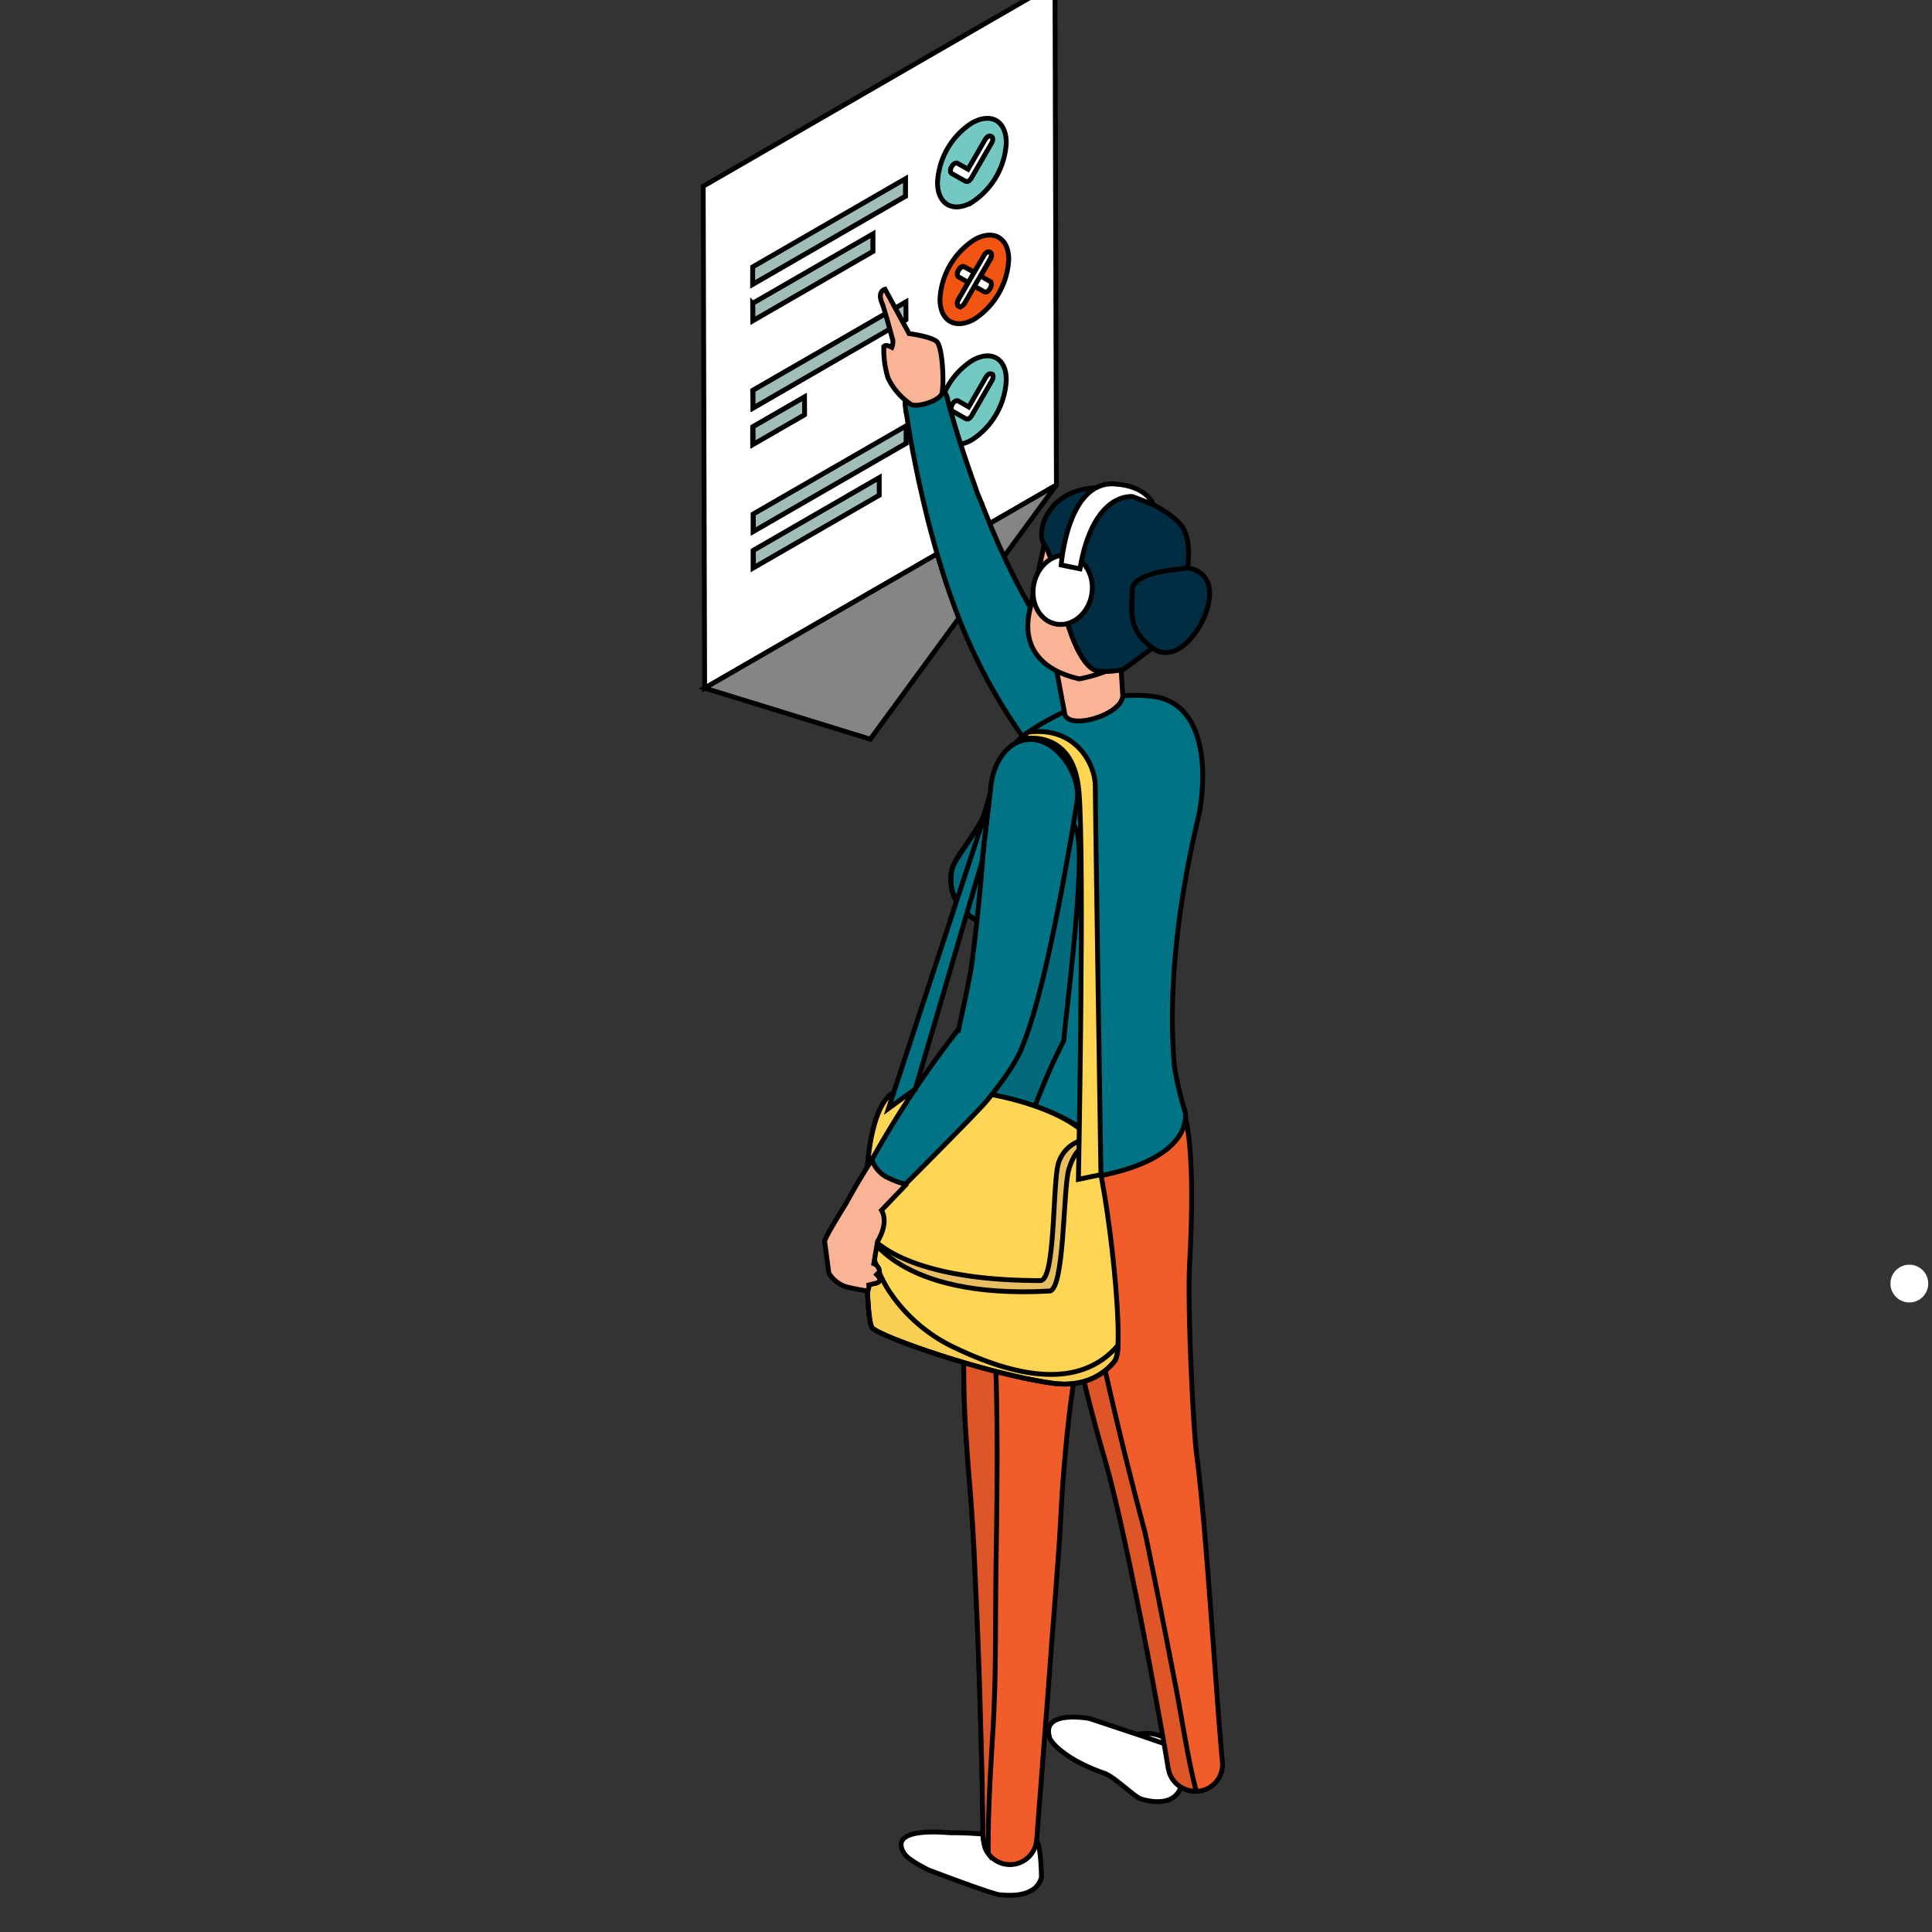<svg width="400" height="400" xmlns="http://www.w3.org/2000/svg">
 <rect width="100%" height="100%" fill="#333333" stroke="none"/>
 <g>
  <title>background</title>
 
 </g>
 <g>
  <title>background</title>
 </g>
 <style>#w
{
    animation-name: w;
    animation-duration: 0;
    animation-fill-mode: forwards;
    transform-origin: bottom;
    transform-box: fill-box;
}
@keyframes w {
    0%   { transform: scale(0); }
    8%   { transform: scale(0); }
    
    9% { transform: scale(01); }
}






#x2
{
    animation: l2 18s 6s linear infinite;
    animation-direction: inherit;
    transform-origin: center;
}
@keyframes l2 {
    0%{transform: translateX(0px)}
   
    
    100%{transform: translateX(-1000px)}
}
#x1{
    animation: l1 18s  linear infinite;
    animation-direction: inherit;
    transform-origin: center;
}
@keyframes l1 {
    0%{transform: translateX(0px)}
    
    100%{transform: translateX(-1000px)}
}
#x3{
    animation: l3 0 12s linear infinite;
    animation-direction: inherit;
    transform-origin: center;
}
@keyframes l3 {
    0%{transform: translateX(0px)}
    
    100%{transform: translateX(-1000px)}
}
#y
{
    animation-name: y;
    animation-duration: 0;
    animation-fill-mode: forwards;
    transform-origin: bottom;
    transform-box: fill-box;
}
@keyframes y {
    0%   { transform: scale(0); }
    2%   { transform: scale(0); }
    
    4% { transform: scale(01); }
}
#c2
{
    animation-name: c2;
    animation-duration: 0;
    animation-fill-mode: forwards;
    transform-origin: bottom;
    transform-box: fill-box;
}
@keyframes c2 {
    0%   { transform: scale(0); }
    4%   { transform: scale(0); }
    
    5% { transform: scale(01); }
}
#d2
{
    animation-name: d2;
    animation-duration: 0;
    animation-fill-mode: forwards;
    transform-origin: bottom;
    transform-box: fill-box;
}
@keyframes d2 {
    0%   { transform: scale(0); }
    18.5%   { transform: scale(0); }
    
    19.5% { transform: scale(01); }
}
#e2
{
    animation-name: e2;
    animation-duration: 0;
    animation-fill-mode: forwards;
    transform-origin: bottom;
    transform-box: fill-box;
}
@keyframes e2 {
    0%   { transform: scale(0); }
    16.5%   { transform: scale(0); }
    
    17.5% { transform: scale(01); }
}
#ya1
{
    animation-name: ya1;
    animation-duration: 0;
    animation-iteration-count: infinite;
   
    transform-origin: top right;
    transform-box: fill-box;
}
@keyframes ya1 {
    0%{transform: rotateZ(-25deg);}
    35%{transform: rotateZ(-25deg);}
    39%{transform: rotateZ(0deg);}
    100%{transform: rotateZ(0deg);}
}
#yh2
{
    animation-name: yh2;
    animation-duration: 0;
    animation-iteration-count: infinite;
    
    transform-origin: top right;
    transform-box: fill-box;
}
@keyframes yh2 
    {
        0%{transform: rotateZ(20deg);}
        15%{transform: rotateZ(20deg);}
        25%{transform: rotateZ(0deg);}
        35%{transform: rotateZ(0deg);}
        40%{transform: rotateZ(-20deg);}
        50%{transform: rotateZ(-20deg);}
        60%{transform: rotateZ(0deg);}
        70%{transform: rotateZ(0deg);}
        75%{transform: rotateZ(-20deg);}
        85%{transform: rotateZ(-20deg);}
        90%{transform: rotateZ(0deg);}
        100%{transform: rotateZ(0deg);}
       
}
#yh
{
    animation-name: yh;
    animation-duration: 0;
    animation-iteration-count: infinite;
    animation-direction: alternate;
    transform-origin: bottom;
    transform-box: fill-box;
}
@keyframes yh 
    {
        0%{transform: rotateZ(0deg);}
        39%{transform: rotateZ(0deg);}
        43%{transform: rotateZ(-10deg);}
        60%{transform: rotateZ(-10deg);}
        65%{transform: rotateZ(0deg);}
        75%{transform: rotateZ(0deg);}
        80%{transform: rotateZ(-10deg);}
        100%{transform: rotateZ(-10deg);}
}
#svg_568
{
    animation-name: z;
    animation-duration: 0;
    animation-fill-mode: forwards;
    transform-origin: bottom;
    transform-box: fill-box;
}
@keyframes z {
    0%   { transform: scale(0); }
    26%   { transform: scale(0); }
    
    27% { transform: scale(01); }
}
#a1{
    
    animation-name: a1;
    animation-duration: 0;
    
    animation-fill-mode: forwards;
    stroke-dasharray: 500;
        stroke-dashoffset: 500;
}
@keyframes a1 {
    0%   { stroke-dashoffset: -500; }
    30% { stroke-dashoffset: -500; }
    45% { stroke-dashoffset: 0; }
    100% { stroke-dashoffset: 0; }
    
}
#b1
{
    animation-name: b1;
    animation-duration: 0;
    animation-fill-mode: forwards;
    transform-origin: bottom;
    transform-box: fill-box;
}
@keyframes b1 {
    0%   { transform: scale(0); }
    40%   { transform: scale(0); }
    
    40.5% { transform: scale(01); }
}
#c1
{
    animation-name: c1;
    animation-duration: 0;
    animation-fill-mode: forwards;
    transform-origin: bottom;
    transform-box: fill-box;
}
@keyframes c1 {
    0%   { transform: scale(0); }
    6%   { transform: scale(0); }
    
    7% { transform: scale(01); }
}
#d1
{
    
    animation-name: d1;
    animation-duration: 0;
    animation-fill-mode: forwards;
    
    stroke-dasharray: 500;
        stroke-dashoffset: 500;
}
@keyframes d1 {
    0%   { stroke-dashoffset: -500; }
    30% { stroke-dashoffset: -500; }
    45% { stroke-dashoffset: 0; }
    100% { stroke-dashoffset: 0; }
    
}
#e1
{
    
    animation-name: e1;
    animation-duration: 0;
    animation-fill-mode: forwards;
    
    stroke-dasharray: 500;
        stroke-dashoffset: 500;
}
@keyframes e1 {
    0%   { stroke-dashoffset: -500; }
    30% { stroke-dashoffset: -500; }
    45% { stroke-dashoffset: 0; }
    100% { stroke-dashoffset: 0; }
    
}
#f1
{
    animation-name: f1;
    animation-duration: 0;
    animation-fill-mode: forwards;
    transform-origin: bottom;
    transform-box: fill-box;
}
@keyframes f1 {
    0%   { transform: scale(0); }
    15%   { transform: scale(0); }
    
    16% { transform: scale(01); }
}
#g1
{
    animation-name: g1;
    animation-duration: 0;
    animation-fill-mode: forwards;
    transform-origin: bottom;
    transform-box: fill-box;
}
@keyframes g1 {
    0%   { transform: scale(0); }
    17%   { transform: scale(0); }
    
    18% { transform: scale(01); }
}
#h1
{
    animation-name: h1;
    animation-duration: 0;
    animation-fill-mode: forwards;
    transform-origin: bottom;
    transform-box: fill-box;
}
@keyframes h1 {
    0%   { transform: scale(0); }
    19%   { transform: scale(0); }
    
    20% { transform: scale(01); }
}
#j1
{
    animation-name: j1;
    animation-duration: 0;
    animation-fill-mode: forwards;
    transform-origin: bottom;
    transform-box: fill-box;
}
@keyframes j1 {
    0%   { transform: scale(0); }
    21%   { transform: scale(0); }
    
    22% { transform: scale(01); }
}
#k1
{
    animation-name: k1;
    animation-duration: 0;
    animation-fill-mode: forwards;
    transform-origin: bottom;
    transform-box: fill-box;
}
@keyframes k1 {
    0%   { transform: scale(0); }
    9%   { transform: scale(0); }
    
    10% { transform: scale(01); }
}
#k1arm
{
    animation-name: k1arm;
    animation-duration: 0;
    animation-iteration-count: infinite;
    
    transform-origin: left bottom;
    transform-box: fill-box;
}
@keyframes k1arm 
    {
        0%{transform: rotateZ(5deg);}
        39%{transform: rotateZ(5deg);}
        43%{transform: rotateZ(-15deg);}
        60%{transform: rotateZ(-15deg);}
        65%{transform: rotateZ(5deg);}
        75%{transform: rotateZ(5deg);}
        80%{transform: rotateZ(-15deg);}
        100%{transform: rotateZ(-15deg);}
}
#k1head
{
    animation-name: k1head;
    animation-duration: 0;
    animation-iteration-count: infinite;
    animation-direction: alternate;
    transform-origin: bottom;
    transform-box: fill-box;
}
@keyframes k1head
    {
        0%{transform: rotateZ(5deg);}
        39%{transform: rotateZ(5deg);}
        43%{transform: rotateZ(-15deg);}
        60%{transform: rotateZ(-15deg);}
        65%{transform: rotateZ(5deg);}
        75%{transform: rotateZ(5deg);}
        80%{transform: rotateZ(-15deg);}
        100%{transform: rotateZ(-15deg);}
}
#v
{
    animation-name: v;
    animation-duration: 0;
    animation-fill-mode: forwards;
    transform-origin: bottom;
    transform-box: fill-box;
}
@keyframes v {
    0%   { transform: scale(0); }
    12%   { transform: scale(0); }
    
    13% { transform: scale(01); }
}
#sig4
{
    animation-name: sig4;
    animation-duration: 0;
    animation-fill-mode: forwards;
    transform-origin: center;
    transform-box: fill-box;
}
@keyframes sig4 {
    0%   { transform: scale(0); }
    46.5%  { transform: scale(0); }
    
    46.7% { transform: scale(01); }
}
#l1
{
    
    animation-name: l1;
    animation-duration: 0;
    animation-timing-function: linear;
    animation-fill-mode: forwards;
    stroke-dasharray: 100;
        stroke-dashoffset: 100;
}
@keyframes l1 {
    0%   { stroke-dashoffset: 0; }
    15 { stroke-dashoffset: 0; }
    16% { stroke-dashoffset: 100; }
    100% { stroke-dashoffset: 100; }
    
}
#tarm
{
    animation-name: tarm;
    animation-duration: 1s;
    animation-iteration-count: infinite;
    animation-direction: alternate;
    transform-origin: bottom;
    transform-box: fill-box;
}
@keyframes tarm {
   
    100%{transform: rotateZ(6deg);}
}

#n1
{
    animation-name: n1;
    animation-duration: 0;
    animation-fill-mode: forwards;
    transform-origin: bottom;
    transform-box: fill-box;
}
@keyframes n1 {
    0%   { transform: scale(0); }
    49%   { transform: scale(0); }
    
    51.5% { transform: scale(01); }
}
#o1
{
    animation-name: o1;
    animation-duration: 0;
    animation-fill-mode: forwards;
    transform-origin: bottom;
    transform-box: fill-box;
}
@keyframes o1 {
    0%   { transform: scale(0); }
    52%   { transform: scale(0); }
    
    52.5% { transform: scale(01); }
}
#t1
{
    animation-name: t1;
    animation-duration: 0;
    animation-fill-mode: forwards;
    transform-origin: bottom;
    transform-box: fill-box;
}
@keyframes t1 {
    0%   { transform: scale(0); }
    62%   { transform: scale(0); }
    
    63.5% { transform: scale(01); }
}
#o1arm2
{
    animation-name: o1arm2;
    animation-duration: 0;
    animation-fill-mode: forwards;
    
    transform-origin: left top;
    transform-box: fill-box;
}
@keyframes o1arm2 {
    0%{transform: rotateZ(10deg);}
    60%{transform: rotateZ(10deg);}
    62%{transform: rotateZ(0deg);}
    100%{transform: rotateZ(0deg);}
}
#p1
{
    animation-name: p1;
    animation-duration: 0;
    animation-fill-mode: forwards;
    transform-origin: bottom;
    transform-box: fill-box;
}
@keyframes p1 {
    0%   { transform: scale(0); }
    61%   { transform: scale(0); }
    
    62.5% { transform: scale(01); }
}
#o1arm1
{
    animation-name: o1arm1;
    animation-duration: 0;
    animation-fill-mode: forwards;
    
    transform-origin: left top;
    transform-box: fill-box;
}
@keyframes o1arm1 {
    0%{transform: rotateZ(15deg);}
    65%{transform: rotateZ(15deg);}
    68%{transform: rotateZ(0deg);}
    100%{transform: rotateZ(0deg);}
}
#oo1
{
    animation-name: oo1;
    animation-duration: 0;
    animation-fill-mode: forwards;
    transform-origin: top center;
    transform-box: fill-box;
}
@keyframes oo1 {
    0%   { transform: scale(0); }
    65%   { transform: scale(0); }
    
    66.5% { transform: scale(01); }
}
#q1
{
    animation-name: q1;
    animation-duration: 0;
    animation-fill-mode: forwards;
    transform-origin: top center;
    transform-box: fill-box;
}
@keyframes q1 {
    0%   { transform: scale(0); }
    65%   { transform: scale(0); }
    
    66.5% { transform: scale(01); }
}
#r1
{
    animation-name: r1;
    animation-duration: 0;
    animation-fill-mode: forwards;
    transform-origin: top center;
    transform-box: fill-box;
}
@keyframes r1 {
    0%   { transform: scale(0); }
    66%   { transform: scale(0); }
    
    67.5% { transform: scale(01); }
}
#s1
{
    animation-name: s1;
    animation-duration: 0;
    animation-fill-mode: forwards;
    transform-origin: top center;
    transform-box: fill-box;
}
@keyframes s1 {
    0%   { transform: scale(0); }
    67%   { transform: scale(0); }
    
    68.5% { transform: scale(01); }
}
#u1
{
    
    animation-name: u1;
    animation-duration: 0;
    animation-timing-function: linear;
    animation-fill-mode: forwards;
    stroke-dasharray: 150;
        stroke-dashoffset: 150;
}
@keyframes u1 {
    0%   { stroke-dashoffset: -150; }
    50% { stroke-dashoffset: -150; }
    60% { stroke-dashoffset: 0; }
    100% { stroke-dashoffset: 0; }
    
}
#v1
{
    animation-name: v1;
    animation-duration: 0;
    animation-fill-mode: forwards;
    transform-origin: top center;
    transform-box: fill-box;
}
@keyframes v1 {
    0%   { transform: scale(0); }
    60%   { transform: scale(0); }
    
    61.5% { transform: scale(01); }
}
#w1
{
    
    animation-name: w1;
    animation-duration: 0;
    animation-timing-function: linear;
    animation-fill-mode: forwards;
    stroke-dasharray: 120;
        stroke-dashoffset: 120;
}
@keyframes w1 {
    0%   { stroke-dashoffset: 0; }
    65% { stroke-dashoffset: 0; }
    75% { stroke-dashoffset: -120; }
    100% { stroke-dashoffset: -120; }
    
}
#svg_13
{
    
    animation-name: x11;
    animation-duration: 0;
    animation-timing-function: linear;
    animation-fill-mode: forwards;
    stroke-dasharray: 220;
        stroke-dashoffset: 220;
}
@keyframes x11 {
    0%   { stroke-dashoffset: 220; }
    38% { stroke-dashoffset: 220; }
    80% { stroke-dashoffset: 0; }
    100% { stroke-dashoffset: 0; }
    
}
#l2
{
    
    animation-name: l2;
    animation-duration: 0;
    animation-timing-function: linear;
    animation-fill-mode: forwards;
    stroke-dasharray: 220;
        stroke-dashoffset: 220;
}
@keyframes l2 {
    0%   { stroke-dashoffset: 0; }
    50% { stroke-dashoffset: 0; }
    66% { stroke-dashoffset: 220; }
    100% { stroke-dashoffset: 220; }
    
}
#z11
{
    animation-name: z11;
    animation-duration: 0;
    animation-fill-mode: forwards;
    transform-origin: top center;
    transform-box: fill-box;
}
@keyframes z11 {
    0%   { transform: scale(0); }
    52%   { transform: scale(0); }
    
    52.5% { transform: scale(01); }
}
#z12
{
    animation-name: z12;
    animation-duration: 0;
    animation-fill-mode: forwards;
    transform-origin: top center;
    transform-box: fill-box;
}
@keyframes z12 {
    0%   { transform: scale(0); }
    55%   { transform: scale(0); }
    
    55.5% { transform: scale(01); }
}
#z22
{
    animation-name: z22;
    animation-duration: 0;
    animation-fill-mode: forwards;
    transform-origin: top center;
    transform-box: fill-box;
}
@keyframes z22 {
    0%   { transform: scale(0); }
    60%   { transform: scale(0); }
    
    60.5% { transform: scale(01); }
}
#z33
{
    animation-name: z33;
    animation-duration: 0;
    animation-fill-mode: forwards;
    transform-origin: top center;
    transform-box: fill-box;
}
@keyframes z33 {
    0%   { transform: scale(0); }
    60%   { transform: scale(0); }
    
    60.5% { transform: scale(01); }
}
#z44
{
    animation-name: z22;
    animation-duration: 0;
    animation-fill-mode: forwards;
    transform-origin: top center;
    transform-box: fill-box;
}
@keyframes z22 {
    0%   { transform: scale(0); }
    60%   { transform: scale(0); }
    
    60.5% { transform: scale(01); }
}

#z77
{
    animation-name: z77;
    animation-duration: 0;
    animation-fill-mode: forwards;
    transform-origin: top center;
    transform-box: fill-box;
}
@keyframes z77 {
    0%   { transform: scale(0); }
    60%   { transform: scale(0); }
    
    60.5% { transform: scale(01); }
}
#z55
{
    animation-name: z55;
    animation-duration: 0;
    animation-fill-mode: forwards;
    transform-origin: top center;
    transform-box: fill-box;
}
@keyframes z55 {
    0%   { transform: scale(0); }
    67%   { transform: scale(0); }
    
    67.5% { transform: scale(01); }
}
#z66
{
    animation-name: z66;
    animation-duration: 0;
    animation-fill-mode: forwards;
    transform-origin: top center;
    transform-box: fill-box;
}
@keyframes z66 {
    0%   { transform: scale(0); }
    65%   { transform: scale(0); }
    
    65.5% { transform: scale(01); }
}
#z99
{
    animation-name: z99;
    animation-duration: 0;
    animation-fill-mode: forwards;
    transform-origin: top center;
    transform-box: fill-box;
}
@keyframes z99 {
    0%   { transform: scale(0); }
    64%   { transform: scale(0); }
    
    64.5% { transform: scale(01); }
}
#z88
{
    animation-name: z88;
    animation-duration: 0;
    animation-fill-mode: forwards;
    transform-origin: top center;
    transform-box: fill-box;
}
@keyframes z88 {
    0%   { transform: scale(0); }
    68%   { transform: scale(0); }
    
    68.5% { transform: scale(01); }
}
#z1
{
    
    animation-name: z1;
    animation-duration: 0;
    animation-timing-function: linear;
    animation-fill-mode: forwards;
    stroke-dasharray: 150;
        stroke-dashoffset: 150;
}
@keyframes z1 {
    0%   { stroke-dashoffset: -150; }
    46% { stroke-dashoffset: -150; }
    60% { stroke-dashoffset: 0; }
    100% { stroke-dashoffset: 0; }
    
}
#z2
{
    
    animation-name: z2;
    animation-duration: 0;
    animation-timing-function: linear;
    animation-fill-mode: forwards;
    stroke-dasharray: 150;
        stroke-dashoffset: 150;
}
@keyframes z2 {
    0%   { stroke-dashoffset: -150; }
    46% { stroke-dashoffset: -150; }
    60% { stroke-dashoffset: 0; }
    100% { stroke-dashoffset: 0; }
    
}
#z3
{
    
    animation-name: z3;
    animation-duration: 0;
    animation-timing-function: linear;
   animation-fill-mode: forwards;
    stroke-dasharray: 150;
        stroke-dashoffset: 150;
}
@keyframes z3 {
    0%   { stroke-dashoffset: -150; }
    46% { stroke-dashoffset: -150; }
    60% { stroke-dashoffset: 0; }
    100% { stroke-dashoffset: 0; }
    
}
#z4
{
    
    animation-name: z4;
    animation-duration: 0;
    animation-timing-function: linear;
   animation-fill-mode: forwards;
    stroke-dasharray: 150;
        stroke-dashoffset: 150;
}
@keyframes z4 {
    0%   { stroke-dashoffset: 150; }
    65% { stroke-dashoffset: 150; }
    80% { stroke-dashoffset: 0; }
    100% { stroke-dashoffset: 0; }
    
}
#z5
{
    
    animation-name: z5;
    animation-duration: 0;
    animation-timing-function: linear;
    animation-fill-mode: forwards;
    stroke-dasharray: 150;
        stroke-dashoffset: 150;
}
@keyframes z5 {
    0%   { stroke-dashoffset: -150; }
    50% { stroke-dashoffset: -150; }
    65% { stroke-dashoffset: 0; }
    100% { stroke-dashoffset: 0; }
    
}
#girl
{
    animation-name: girl;
    animation-duration: 0;
    animation-fill-mode: forwards;
    transform-origin: bottom;
    transform-box: fill-box;
}
@keyframes girl {
    0%   { transform: scale(0); }
    68%   { transform: scale(0); }
    
    68.5% { transform: scale(01); }
}
#y1
{
    animation-name: y1;
    animation-duration: 0;
    animation-fill-mode: forwards;
    transform-origin: bottom;
    transform-box: fill-box;
}
@keyframes y1 {
    0%   { transform: scale(0); }
    60%   { transform: scale(0); }
    
    61.5% { transform: scale(01); }
}
#a2
{
    animation-name: a2;
    animation-duration: 0;
    animation-fill-mode: forwards;
    transform-origin: bottom;
    transform-box: fill-box;
}
@keyframes a2 {
    0%   { transform: scale(0); }
    60%   { transform: scale(0); }
    
    61.5% { transform: scale(01); }
}
#b2
{
    animation-name: b2;
    animation-duration: 0;
    animation-iteration-count: infinite;
    transform-origin: bottom;
    transform-box: fill-box;
}
@keyframes b2 {
    0%   { transform: scale(0);  }
    62%   { transform: scale(0); }
    
    63.5% { transform: scale(01); }
    

}
#b20
{
    animation-name: b20;
    animation-duration: 3s;
    animation-iteration-count: infinite;
    animation-timing-function: linear;
    transform-origin: 50% 50%;
    transform-box: fill-box;
}
@keyframes b20 {
    0%{transform: rotateY(0deg);}
    100%{transform: rotateY(360deg);}
}
#ghead
{
    animation-name: gh;
    animation-duration: 0;
    animation-iteration-count: infinite;
    animation-direction: alternate;
    transform-origin: bottom;
    transform-box: fill-box;
}
@keyframes gh {
    0%{transform: rotateZ(0deg);}
    11%{transform: rotateZ(0deg);}
    15%{transform: rotateZ(10deg);}
    50%{transform: rotateZ(10deg);}
    55%{transform: rotateZ(0deg);}
    75%{transform: rotateZ(0deg);}
    80%{transform: rotateZ(10deg);}
    100%{transform: rotateZ(10deg);}
}
#ga2
{
    animation-name: ga2;
    animation-duration: 0;
    animation-iteration-count: infinite;
    animation-direction: alternate;
    transform-origin: left top;
    transform-box: fill-box;
}
@keyframes ga2 {
    0%{transform: rotateZ(0deg);}
    11%{transform: rotateZ(0deg);}
    15%{transform: rotateZ(-15deg);}
    50%{transform: rotateZ(-15deg);}
    55%{transform: rotateZ(0deg);}
    75%{transform: rotateZ(0deg);}
    80%{transform: rotateZ(-15deg);}
    100%{transform: rotateZ(-15deg);}
}

#map1 {
    animation: map1 10s  linear infinite;
   animation-direction: inherit;
  }
  @keyframes map1 {
    0%{ transform: translateX(0px)}
   
    100%{ transform: translateX(-200px)}
  }
  #map2 {
    animation: map2 10s 5s  linear infinite;
   animation-direction: inherit;
    
  }
  @keyframes map2 {
    0%{ transform: translateX(0px)}
   
    100%{ transform: translateX(-200px)}
  }



#wifi
{
    animation-name: a2;
    animation-duration: 0;
    animation-fill-mode: forwards;
    transform-origin: bottom;
    transform-box: fill-box;
}
@keyframes a2 {
    0%   { transform: scale(0); }
    30%   { transform: scale(0); }
    
    31.5% { transform: scale(01); }
}
#wifi2
{
    animation-name: a2;
    animation-duration: 0;
    animation-fill-mode: forwards;
    transform-origin: bottom;
    transform-box: fill-box;
}
@keyframes a2 {
    0%   { transform: scale(0); }
    60%   { transform: scale(0); }
    
    61.5% { transform: scale(01); }
}</style>
 <defs>
  <clipPath id="clip-path">
   <path d="m232,50.48a45.54,45.54 0 1 0 9.77,14.52a45.56,45.56 0 0 0 -9.77,-14.52z" fill="none" id="svg_1"/>
  </clipPath>
  <clipPath id="clip-path-2">
   <path d="m281.58,49.28c-0.15,0.27 -0.54,0.35 -0.61,0.85a2.45,2.45 0 0 1 1.46,-0.45c1.31,-0.07 0.75,-1.51 -0.85,-0.4zm-1.41,0.71c0.64,-0.11 0.57,-1 1.26,-1c-0.66,-0.79 -1,-0.28 -1.58,0c-0.99,0.1 -0.71,1.23 0.32,1.01l0,-0.01zm-23.94,12.11c0.07,-0.7 -0.56,-1.25 -0.62,-1.09c-0.48,1.26 0.57,2.8 0.62,1.09zm27.17,-14.17c-0.23,0 -0.53,-0.11 -0.64,0.26c0.18,0.11 0.3,0.41 0.58,0.24s0.19,-0.32 0.06,-0.5zm-1.21,-3l-0.19,0c0.31,1.07 2,-0.05 0.19,-0.05l0,0.05zm-0.19,0l0,0zm3.88,1.92c-0.23,-0.06 -0.41,-0.28 -0.76,-0.15c0.28,0.17 0.49,0.3 0.76,0.11l0,0.04zm-0.88,-0.85a0.57,0.57 0 0 0 0,-0.88c-0.7,-0.61 -0.78,0.29 -1.34,0.49c0.5,0.14 0.75,0.86 1.34,0.39zm-3.08,1.33c0.52,0.26 0,0.38 0,0.56a1.38,1.38 0 0 0 1.69,-0.9c-1.49,-0.11 -1.89,0.28 -1.73,0.36l0.04,-0.02zm-26.12,12.29c0,-0.12 -0.05,-0.27 -0.24,-0.26c-0.49,0.21 0.32,0.84 0.24,0.26zm1.39,-2.25c-0.83,0.21 -0.5,0.68 -0.37,0.64c0.28,-0.08 0.25,-0.35 0.37,-0.64zm22.37,-8.83c0,-0.38 -0.31,-0.38 -0.58,-0.35s-0.13,0.36 -0.22,0.53c0.1,0.34 -0.14,0.57 0.8,-0.18zm-34.34,6.4c-0.06,0.47 0.52,0.3 0.61,-0.11c-0.24,0.05 -0.46,-0.11 -0.61,0.11zm34.18,74.19s-0.07,0 -0.09,0c-0.38,-0.1 -0.47,-0.86 -0.87,-0.53s0.34,0.47 0.36,1.48c0.61,-0.17 1.51,0.19 1.68,-0.13s-0.48,-0.8 -1.08,-0.82zm2.3,-31.21c-0.54,-0.59 -1.18,-0.35 -1.86,-0.25c-1.38,-1.16 -0.78,-1.08 -2.52,-1.21a1.15,1.15 0 0 0 -1.06,-0.07c1.92,-1.13 -0.62,-4.23 -2.79,-4.29a2.36,2.36 0 0 0 -1.07,-1.16c-0.45,-0.85 -1,-1.58 -2.11,-1.42a2.69,2.69 0 0 1 -2,-0.58c-0.3,-0.69 -1,0.54 -1.07,1.22a1.29,1.29 0 0 1 0.29,-0.9c0.48,-1.28 -2,-0.78 -2.25,0.87c0.07,0.13 -0.54,0.77 -1.11,0.1s-0.59,0.19 -2,-0.21c-0.73,-1.12 0.87,-2.37 0.27,-3.45c-0.18,-0.63 -0.75,-0.62 -1.22,-0.72c-2.15,-0.38 1.87,-2.75 0.36,-3.46c-1.62,-0.51 -2.08,1.87 -3.52,1.64a1.07,1.07 0 0 1 -0.7,-1c-0.36,-2.54 1.37,-3.12 1.43,-4.7a2.23,2.23 0 0 1 2.58,-0.8c2.22,0.87 0.9,-1.22 2.38,-0.32c1.81,0.46 -0.16,2.54 1.34,3.3c0.73,0.22 1.19,-2.7 1.23,-3.08c0.19,-2 1.89,-1.4 2.5,-2.76c0.18,-0.12 0.44,-0.12 0.54,-0.36c0.12,0 0.36,-0.09 0.24,-0.28l0,0c0,-0.29 0.46,-1.32 0.63,-1.29c1.08,0.18 1.2,-1.38 1.69,-1.42a5.5,5.5 0 0 0 2.71,-2.1a9.34,9.34 0 0 0 1.52,-0.35c0.09,0.17 -0.68,1 0.34,0.77c1.62,-0.42 2.6,-0.75 1.68,-1.45c-1.18,-0.92 0.36,-1.35 0.24,-1.78c-0.24,-0.88 -2.61,0.51 -2.61,0.38a3.31,3.31 0 0 0 1,-0.48c2.37,-1.77 1.91,0 4.82,-0.91a1.09,1.09 0 0 0 0.62,-0.43c0,-0.14 0.17,-0.11 0.27,-0.11c1.61,-0.55 -0.6,-3 0.08,-3.18c0.43,-0.47 0.77,-2.43 0.26,-2.63c-0.68,-0.28 -1.08,1.3 -1.67,0.84c-0.35,-0.27 0.07,-0.5 0.19,-0.72c0.81,-1.49 -0.37,-1.93 -1.12,-2.22c-1.65,-0.64 -1.2,1.2 -2.56,2c-0.51,0.77 -0.05,1.84 -1.42,2s-1.41,1.57 -2,2.45s-1.18,0 -0.42,-0.85c0.21,-0.24 1,-1.17 0.39,-1.38c-0.84,-0.21 -0.83,-1 -1.32,-1.55c-1.52,-1.41 0.74,-2.31 1.8,-2.91c2.22,-1.68 3.4,-0.89 3.53,-1.92c0,-0.36 2,-0.48 2.41,-0.5c0.82,0.09 0.9,-0.36 1.9,-1.46a0.64,0.64 0 0 0 -0.17,-0.83c-0.79,-0.55 -1.25,0.81 -2.07,1c0.83,-1.15 -0.24,-0.86 -0.38,-0.9a1,1 0 0 1 0.56,-0.62a1.08,1.08 0 0 0 0.35,-1.34c-0.41,-0.46 -0.78,0.24 -1.23,0.23c-1,0.18 -0.11,0.75 -1.24,1.65c0.45,-0.8 -0.66,-0.73 -1.15,-0.46a1.31,1.31 0 0 0 1,0.61a3.35,3.35 0 0 1 -1.12,0.71c0.75,-1.48 -0.48,0 -1.86,-1.48c-0.88,-0.94 -0.62,0.69 -1.74,0.53a1.34,1.34 0 0 1 -0.84,-1a1.07,1.07 0 0 0 -0.67,-1c-0.65,-0.31 -1.06,-1 -1.79,-1.18a2.45,2.45 0 0 0 -0.76,0.11c1.2,-0.51 -1.61,-0.33 -1.93,-0.27s-0.5,0.28 -0.61,0.12a8.6,8.6 0 0 0 -1.68,-1.71c-0.23,-1 -1.4,-0.71 -1.41,-1.4s-4.61,0.48 -5.49,0.56c-0.42,0 -1.08,0.86 -0.95,1.17s0.39,0.38 0,0.58a0.83,0.83 0 0 1 -0.94,0c-1.12,-0.81 -3.33,0.4 -2,1c0.28,0.11 0.62,0 0.88,0.24c-1.21,0.72 -3.82,-0.09 -4.58,1.81c-0.05,0.12 -0.1,0.11 -0.2,0.08c-0.53,-0.13 -0.49,0.3 -0.54,0.6c-0.09,0.49 0.41,-0.07 0.46,0.26l-0.67,0.62l1.42,0.78c-1.29,0.46 -2.39,1.23 -3.76,1.13c-1.63,-0.18 -2.71,1.83 3.22,0c-0.11,0.58 0.64,0.25 1.24,-0.1l0,-0.15l-0.51,0a26.73,26.73 0 0 1 3.29,-1.56c-2.37,0.89 0,1.43 1.07,0.5c1,-0.56 0.42,0.64 1.35,0.95s-0.22,1.53 0.91,1.53c0.33,0 0.17,0.26 0.11,0.39c-0.73,1.4 -0.93,3 -1.88,4.33c-0.64,0.88 1,1.5 -0.32,3c-0.46,-1.28 -1.79,1.27 -2.26,1.74a10.16,10.16 0 0 0 -2,2.47a3.56,3.56 0 0 0 -0.57,2.3c0.06,0.24 -0.27,0.09 -0.27,0.27s-0.83,2 -0.24,2.69a3.24,3.24 0 0 1 0.39,2.82c-0.15,0.37 0.31,0.89 -0.11,1.68c-0.17,0.31 -0.06,0.41 0,0.62s0.24,2.53 0.8,2.91c0.85,0 0,-4.82 0.52,-5.78a0.65,0.65 0 0 1 0.05,0.68c-0.44,1.24 0,1.86 1,6c0.15,0.61 -0.7,1.59 0.18,2.34s2.1,1.95 3.38,2.09a1.93,1.93 0 0 1 1.12,0.25a4.17,4.17 0 0 0 2.23,1.9a3.68,3.68 0 0 0 0.27,0.77c0.15,0.3 -0.15,1.1 0.29,1.2c0.7,0.1 0.86,1 1.59,1.07c0.43,0.34 0.66,0.67 0.88,0.24c0.37,-0.72 1.79,1 0.65,2c-2,5.77 -1.26,6.56 0,0a7.16,7.16 0 0 1 1.53,2.72c1.74,5.41 4.86,1.28 5.58,9.69c0,3.13 1.11,3.13 1.32,6.56c0.08,1.41 3.12,4.23 2.51,5.3s1,0.65 1,1.57c0,0.23 1.76,3 2.67,3c0.31,0 0.72,0.94 0.93,0.06c0.55,-2.42 -0.47,-0.68 -0.45,-3.38c0,-1.41 -1.47,-0.72 -0.93,-1.73c0.81,-1.5 -1,-2.37 -0.09,-3c0.33,-0.25 -0.44,-0.87 0.43,-1c1.76,-0.21 1,-2.22 0.75,-2.54c2.33,-0.56 0.36,-2 1.52,-2.25c0,-0.2 0.09,-0.41 0.13,-0.62a1,1 0 0 1 0.06,-0.76c0.5,-1.22 0.05,-0.62 0.19,-2.6c0.64,-0.5 0.94,-1.38 2,-1.64c2,-2.58 0.47,-2.41 1.46,-6.83c1.98,-2.01 0.6,-3.96 -1.46,-4.92l-1.26,6.71zm-26.81,-45.38a1.26,1.26 0 0 1 0.58,-0.12a2,2 0 0 0 -0.58,0.12zm0.79,6.38a0.61,0.61 0 0 0 0.66,-0.25c-0.43,-0.31 -0.6,-0.18 -0.66,0.25zm26.62,-13.46a1.2,1.2 0 0 0 -1.3,-0.06c-0.36,0.54 0.86,0.54 1.3,0.06zm-39,10.4c0.17,0.06 0.47,0.15 0.43,-0.24l-0.38,0c0.03,0.09 -0.19,0.18 -0.01,0.24l-0.04,0zm-0.75,0c0.24,0 0.46,0 0.34,-0.34c-0.1,0.07 -0.31,0.09 -0.3,0.32l-0.04,0.02zm35.13,-10c1.52,0 1.95,0 2.36,-0.52c-0.88,-0.43 -1.89,0.08 -2.83,0.1c-0.05,0.4 0.23,0.41 0.51,0.41l-0.04,0.01zm1.87,1c0.74,-1.26 -0.95,-0.63 -1.64,-0.15a1.47,1.47 0 0 0 0.69,0.23l0,0.22c-0.55,0 -0.54,0.41 0,0.41c0.35,0 0.68,-0.31 1,-0.16c0.66,0.3 1.12,0 1.68,-0.45c-0.82,-0.09 -0.11,-0.44 -0.2,-0.68c-0.61,-0.28 -0.74,0.94 -1.49,0.53l-0.04,0.05zm-0.3,9.14c1,0.17 -0.15,-2.26 -1.44,-0.3c-0.53,1.03 1.03,-0.29 1.44,0.3zm-4.46,-7.67c0,0.22 -0.38,0.26 -0.29,0.35c0.51,0.54 -0.28,0.32 -0.3,0.56c0.63,0.48 0.59,0.41 0.61,0.52c-0.44,0.27 -1.37,-0.24 -1.75,0.28c0.34,2.06 2.28,0.15 2.6,1.17a0.66,0.66 0 0 0 1,0.22c0.93,-0.75 1.13,-0.62 1.05,-0.89c-0.19,-0.61 0.8,-1.4 0.76,-1.95c-0.28,-0.12 -0.46,0 -0.7,0.16s-1.55,0.22 -1.23,0c0.47,-0.36 -0.17,-0.34 -0.17,-0.53s0.09,-0.08 -0.82,-0.16a0.17,0.17 0 0 0 0,-0.1l1.28,-0.43c-0.09,-0.34 -0.35,-0.45 -0.51,-0.65l0,0a1.5,1.5 0 0 0 -1.86,0c-4.46,2.65 0.03,1.46 0.33,1.45zm57.43,0.42c-0.79,-0.09 -0.59,0.48 -0.63,0.91c1.05,-0.27 1.06,-0.28 0.63,-0.91zm0,0l0,0zm-10,-0.55zm7.63,-0.65l0,0c-0.1,0.21 -0.81,0.69 -0.48,0.84c0.5,0.39 0.9,-0.39 0.43,-0.84l0.05,0zm14.87,3.45c-0.27,-0.35 -0.44,-0.18 -0.65,0.07a0.74,0.74 0 0 0 0.65,-0.07zm-13.72,-1.77c0.4,0.2 0.22,-0.91 -0.57,-0.94a0.38,0.38 0 0 0 -0.42,0.47c0.08,0.47 0.62,0.3 0.99,0.47zm12.29,1c0.61,-0.13 0,-0.6 0.32,-0.73c-0.22,-0.46 -1.32,0.14 -1.78,0a1.16,1.16 0 0 0 -0.12,0.22c0.15,0.65 0.92,0.64 1.55,0.49l0.03,0.02zm17.62,46.54zm-15.15,-47.14a0.37,0.37 0 0 1 0,-0.11a2.39,2.39 0 0 0 -1.48,-0.18c0.58,0.66 0.88,0.66 1.48,0.29zm27.34,59.3a3.15,3.15 0 0 0 1,1.34a1.58,1.58 0 0 0 -1,-1.34zm-12.22,-12.18c-0.39,-0.58 -0.72,-0.58 -1.18,0c0,0.09 0,0.18 0,0.27s0,0.27 0.14,0.39s0.32,0.12 0.26,0.43c-0.19,0.94 0.37,0.68 1.07,0.64c0.63,0.26 1,0.9 1.62,1.17a2.87,2.87 0 0 0 0.14,0.56c-0.07,0.62 -0.42,1.25 2.35,1.74c1.18,0.89 3.55,1.31 2.64,-0.18a4.39,4.39 0 0 1 -0.84,-2c0,-0.74 -1.94,-2.17 -3.28,-2.68c-1.73,-0.63 -2.22,1.2 -2.92,-0.34zm-75.07,-46.44c0.73,0.25 1,0 0.66,-0.5c-0.47,-0.11 -0.56,0.19 -0.66,0.5zm70.86,-0.11c-0.12,-0.06 -0.12,-0.29 -0.31,-0.23c-1.29,0.41 0.1,0.81 0.31,0.23zm-34,-1.13a0.76,0.76 0 0 0 -0.47,-0.87c-0.2,0.89 0.39,1 0.44,0.87l0.03,0zm-10.91,1.37c-0.33,0.46 0.06,0.59 0.28,0.82l1.19,-1.53c-0.94,-1.07 -1.29,-0.17 -1.68,-0.74a0.08,0.08 0 0 1 -0.1,0c-1,0.48 0.67,0.91 0.28,1.45l0.03,0zm-25,-2c-2.83,-0.4 -1.24,-0.89 -1.2,-1c-1.09,-0.63 -0.84,-0.56 -1.2,-0.22c-0.18,0.18 0,0.23 0.1,0.33c0.3,0.23 -1,1.06 -0.36,1.2c0.82,0.16 1.63,0.35 2.45,0.53c0.59,-0.39 0.98,-0.71 0.14,-0.83l0.07,-0.01zm26,0.48c0.5,0.16 0.81,0.73 1.26,0.67c1,0 1.28,-0.89 0.24,-0.88c-0.4,0 -0.78,0.13 -1.15,-0.16c-0.2,-0.11 -0.72,0.29 -0.4,0.38l0.05,-0.01zm-26.62,-3.06c-0.2,-0.64 -0.69,-0.15 -0.91,0.42c-0.15,0.27 0.83,0.21 0.86,-0.41l0.05,-0.01zm27.5,5.14c0.44,-0.06 0.65,-0.26 0.22,-0.55c-0.48,-0.71 -0.86,0.55 -0.22,0.55zm8.09,2.51l0,0l0,0l0,0zm2.63,-2.57c-1.42,1.3 -3.16,0.85 -2.64,2.54c2.52,-1.67 3.03,-1.81 2.64,-2.56l0,0.02zm-5,-2.32c0.09,-0.22 -0.29,-0.22 -0.31,-0.06s0.24,0.19 0.31,0.04l0,0.02zm1.64,6zm1.64,0.67c-0.56,-0.55 -0.61,-1.24 -0.92,-1.82c-0.69,0.1 -0.63,0.67 -0.72,1.15c0.91,-0.18 0.1,0.91 1.64,0.69l0,-0.02zm33.59,41.24a2,2 0 0 0 -1.26,0.25c-0.19,-1.75 1.3,-0.07 1.82,-1.29l-2.1,0.21c-0.47,1.11 -1.05,2.21 -0.1,3.37c0.14,-0.31 0,-0.69 0.26,-1c0.4,0.66 0.43,0.85 0.72,0.65s0.3,-0.21 -0.24,-0.8s0.67,-0.41 0.9,-1.37l0,-0.02zm-0.5,-5.73l0,-0.76c-0.41,0.47 -0.41,0.48 0,0.78l0,-0.02zm0.86,-1.15l0.18,-0.08l-0.4,-0.79c-0.37,0.49 0.04,0.64 0.22,0.89l0,-0.02zm-1.53,0c0,0.44 0.34,0.34 0.43,0.07s-0.4,-0.45 -0.43,-0.03l0,-0.04zm1.21,1.79c-0.56,-0.32 -0.54,0.26 -1,0.51c0.61,-0.1 0.91,-0.06 1.08,0.42c0.07,0.2 0.46,0.54 0.66,0c0.09,-0.25 0.27,0 0.38,-0.09l0,0l0,0c-0.22,-2.77 -0.98,-0.72 -1.12,-0.8l0,-0.04zm-0.65,-15c-0.24,0.26 0,0.25 0.16,0.32c0.38,0.18 0.15,0.84 0.46,0.87s0.34,-0.54 0.37,-0.76l0,0c-0.54,-0.56 -0.61,-0.81 -0.99,-0.44l0,0.01zm2.09,24.82zm-4.34,-8.93c0,-0.3 -0.88,0.07 -1,0.62a1,1 0 0 1 -0.62,0.71s0,0.07 -0.09,0a5.43,5.43 0 0 0 -1.66,1.51c-1.07,0.15 -0.05,1.68 0,2.37a0.09,0.09 0 0 1 0,0.11c3.09,2.65 3,-1.19 3.67,-1.64s-0.89,-2.08 -0.21,-2.14s0.49,-0.58 0.69,-0.91c-0.29,-0.15 -0.73,-0.12 -0.78,-0.64l0,0.01zm1.22,8.9c0.38,0 0.71,0.17 1.05,-0.21c-0.4,-0.02 -0.74,-0.21 -1.05,0.2l0,0.01zm-1.14,-18a2.58,2.58 0 0 0 0.17,-1.48a1.22,1.22 0 0 0 -0.17,1.42l0,0.06zm0,18.31c0.18,-0.08 0.49,0 0.54,-0.25c0.1,-0.78 -1.65,0.25 -0.58,0.19l0.04,0.06zm0.85,-15.9c-0.19,0 -0.54,-0.2 -0.57,0.09s-0.35,0.79 -0.2,1.24c1.12,1.27 0.69,1.41 1.95,1.76c0.14,0 0.29,0.2 0.4,0c-0.07,-1.76 -1.62,0.85 -0.93,-3.17c-0.3,-0.32 -0.49,-0.15 -0.69,0.02l0.04,0.06zm0.65,-0.1l0,0zm1.46,3.31l0,0zm10.44,20.83c-1.65,-4 -0.72,-4.57 -1.68,-4.78c-0.23,-0.36 -0.29,-3.54 -1.47,-1.16c-0.59,1.19 -0.19,3.56 -1.89,2.09c-1.25,-1.08 0.3,-1.64 0,-2.25c-0.68,-0.06 -1.12,-0.91 -1.93,-0.65l0,0c-1.11,0.67 -1.46,1 -1.63,1.54s-0.55,-0.69 -1.34,-0.06c-3.94,3.12 -0.83,2 -6.17,4.49c-0.75,0.24 -0.25,0.91 -0.62,1.8c-0.6,1.46 0.2,3.18 -0.36,4.74a0.56,0.56 0 0 0 0.29,0.73c0.37,0.65 0.49,0.7 1.13,0.41c0.14,-0.06 4.9,-1.86 6.42,-1.34c0.57,0.84 -0.14,1.74 1.35,1.29c-0.32,0.67 0.08,1.24 0.26,1.82c0.35,1.15 0.9,0.94 1.94,1.28c0.41,1.3 7.98,-4.4 5.66,-10.01l0.04,0.06zm-17.32,-9.69c-0.55,0 -1.09,-0.31 -1.6,0.14c0.48,0.8 1.1,0.45 1.73,0.78a5.8,5.8 0 0 0 1.81,0.39c1.28,0.1 -0.69,-1.78 -1.98,-1.37l0.04,0.06zm10.65,22.42c0.23,0.35 0.59,0.1 0.89,0a0.08,0.08 0 0 1 0.09,-0.05c1.5,-2.21 -2.16,-1.66 -1.02,-0.01l0.04,0.06zm10.85,-0.14c-0.82,1 -0.26,0.27 -4.05,2.84c0.83,0.15 0.5,0.76 0.91,0.56c2,-0.94 0.91,-1.09 2.89,-1.86c1.49,-0.65 1.11,-2.64 0.22,-1.6l0.03,0.06zm2.76,-4.15a3.38,3.38 0 0 0 -0.43,1.92c0.08,0.68 -1.09,1 -0.42,1.72a0.83,0.83 0 0 1 -0.17,0.18c-1,0.51 -0.33,1.23 0.36,0.34c1.13,-1.59 1.22,-0.22 2,-1.74l0,-0.13c-1.28,-0.09 -1.22,-0.22 -1.38,-2.35l0.04,0.06zm-16,-47.24c0.47,0.39 0.38,-0.3 0.64,-0.31c0.8,0 0.86,-0.61 0.87,-1.21l-0.11,-0.09c-0.66,0.21 -1,-0.42 -1.62,-0.56a8.6,8.6 0 0 1 0.16,1.2c-0.08,0.26 -0.35,0.59 0.02,0.91l0.04,0.06zm-1.5,31.24a0.43,0.43 0 0 1 0.38,-0.15c0.32,-0.17 1.14,-0.09 1.08,-0.66c-0.92,-0.42 -2.53,0.69 -1.5,0.75l0.04,0.06zm-2.33,-12.24c-0.47,0.38 -0.48,1 -0.88,1.46c0.73,-0.14 1.05,-0.69 0.84,-1.52l0.04,0.06zm-6.16,7.74c-0.72,-0.79 -1,-1.92 -2,-2.49c-0.38,-0.22 -0.6,-2.19 -3.08,-1.32c2.85,0.15 3.48,7.12 5.48,5.36a1.66,1.66 0 0 0 -0.44,-1.61l0.04,0.06zm0.91,-12.5c-0.16,0.15 -0.48,0.28 -0.3,0.55s0.46,0.08 0.68,0c0.91,-0.67 0.31,-1.31 -0.42,-0.61l0.04,0.06zm-0.53,14l0,0zm11.33,-25.16a2.18,2.18 0 0 1 -0.22,-1.39c0.13,-0.5 -0.91,-1.32 -1.43,-1.18c1.6,3.65 -0.93,1.26 -1.83,4.38a1.77,1.77 0 0 0 0.9,-0.09a3.18,3.18 0 0 0 -0.11,0.92c0.22,0.14 0.24,-0.15 0.38,-0.18a0.59,0.59 0 0 0 -0.09,-0.74c0.44,-0.17 0.6,0.21 0.88,0.57c0.01,-1.76 2.01,-0.7 1.48,-2.31l0.04,0.02zm-73,-19.49c0,-0.07 -0.1,-0.18 -0.16,-0.27s-0.4,-0.07 -0.37,-0.35c0.06,-0.6 0.55,0 0.68,-0.63c0.07,-0.35 0.64,-0.66 0,-1c0.32,-0.48 0,-0.36 -0.3,-0.37c-0.93,-0.31 1.18,-0.7 -0.63,-1.23l-0.28,0.25c-0.67,0 0,-0.51 0.12,-0.8c0.44,-0.51 -0.89,-0.53 -2.37,0.94c-0.18,0.08 -0.22,0 -0.15,-0.15c0.28,-0.6 0.94,-0.8 1.43,-1.31c-0.18,0 -2.8,0.19 -2.44,2c0.13,0.68 0.85,0.3 1.07,0.51c0.72,0.32 1.57,-0.14 1.13,0.93c0,0.11 -0.2,0.17 0,0.31c0.8,0.56 -0.82,1.13 -1.2,1.82c-0.54,1 -1.55,-0.4 -2.18,0.62c0.23,0.57 1.72,-0.07 1.26,1.24c-0.05,0.12 0,0.08 1.05,0.88c0.14,-0.27 -0.07,-0.62 0.15,-0.71s0.47,0.12 0.6,0.39s0.22,0 0.29,-0.06c1.08,-0.91 -0.09,-1.8 0.71,-2.34c0.36,-0.19 0.24,0.19 0.33,0.3s0.34,0 0.47,0.13s-0.35,0.36 -0.18,0.65a5.38,5.38 0 0 0 1.79,-1.07c-0.66,-0.04 -1.04,-0.1 -0.85,-0.7l0.03,0.02zm-2.79,-0.9c-0.28,-0.09 -0.57,-0.13 -0.64,0.31s0.48,0.12 0.61,-0.33l0.03,0.02zm4.88,-5.92a3,3 0 0 0 2.13,-0.47c-0.12,-0.67 0.42,-0.39 0.68,-0.45c5.14,-0.64 2,-1.43 5.14,-1.31c-0.79,-1.32 -2.87,-0.84 -3.41,-1.21c-0.43,-0.14 -0.92,0.35 -1.33,-0.11a5.65,5.65 0 0 1 -1.59,0c-0.13,0.16 0.05,0.51 -0.34,0.53a0.23,0.23 0 0 0 -0.2,0.29a0.34,0.34 0 0 0 0.35,0.25c0.6,-0.14 1.17,0.17 1.78,0.07a1.32,1.32 0 0 1 1.35,0.37c-1.86,-0.55 -2.95,0.85 -3.11,-0.11c-0.32,0.09 -0.44,0.43 -0.76,0.45c0.36,-0.51 -0.22,-0.85 -0.25,-1.29c-0.08,-1.41 -1.31,1 -2.38,1.46c0.76,1.06 0.56,-0.31 1.86,0.13a1.11,1.11 0 0 0 0.65,-0.06c0,0.95 -1.36,-0.14 -1.16,0.9c0,0 0.36,0 0.13,0.27c-0.76,0.27 -0.34,-1.36 -2.19,0.44c0.58,0 1.23,-0.08 1.55,0.18s0.81,0.2 1.21,0.2c0.02,-0.25 -0.23,-0.35 -0.14,-0.55l0.03,0.02zm4.27,10c1.14,-0.85 0.11,0 2.61,-1c0.78,-0.32 0.76,-0.88 1.49,-0.7a3.08,3.08 0 0 0 2.48,-0.61c1.14,-0.73 -0.54,-0.76 -0.37,-1.13s0.34,-0.33 0.65,-0.09c0.69,0.54 1.15,-0.3 0.72,-0.74c-0.15,-0.15 -0.24,-0.33 -0.08,-0.53c0.47,-0.58 1.05,0.37 1.35,-0.25c0.23,-0.47 0.69,-0.77 0.86,-1.25c0.48,-1.36 0.73,-0.37 1,-1.11a2.93,2.93 0 0 1 0.74,-1.16c0.3,-0.28 0.28,-0.88 0.85,-0.88c0,-0.46 0.28,-0.19 0.45,-0.19c0.56,0 0.95,-0.32 0.88,-0.76l-0.13,-0.11c-2.72,0 -1.58,0.44 -3.8,-0.57c0.85,-0.45 1.71,0.37 2.54,-0.14c-1.31,-0.34 0.23,-0.52 -3,-0.52c0.54,-0.51 1.19,-0.22 1.8,-0.3c-0.44,-0.47 -0.44,-0.47 -3.51,-0.15c0.06,0.14 0.12,0.28 0.23,0.56c-0.72,-0.51 -0.85,0 -1,0.52c-0.46,-1.13 -1.18,-0.16 -1.75,-0.53c0,-0.71 -0.57,-0.45 -0.84,-0.4c-5.64,1.06 -0.51,0.73 -5.26,1.56c-1,0.18 -0.13,1.05 -0.18,1.23c-0.45,0 -1.07,-0.19 -0.92,0.68c0.6,0.12 1.56,0 1.92,0.57a2.31,2.31 0 0 1 -0.94,2.39c-0.13,0.08 -0.29,0.18 -0.22,0.35s0.82,-0.3 0.86,0.22c0.06,0.89 -0.75,0.52 -0.92,0.65c0.34,0.74 0.18,1 -0.65,1.15l0,0l0,0a6.47,6.47 0 0 0 -2,3.71c-0.54,0.94 -0.05,1.4 0.7,1.9c1.45,1.14 2.21,-1.75 3.41,-2.36l0.03,-0.01zm-25.72,27.53l0.05,0l0,0c0.67,-0.18 0.84,0.68 1.08,0.29a2.08,2.08 0 0 1 1.15,-0.72c-0.24,-0.84 -1.74,-1 -2.37,-0.8c0.44,0.69 0.4,0.76 -0.46,0.86c0.12,0.26 0.4,0.19 0.55,0.37zm11.38,-28.42c-0.47,-0.25 -0.52,-0.24 -0.94,0.2c0.41,0.04 0.67,0.04 0.94,-0.2zm0.77,10.92c-0.27,0.32 -0.69,0.24 -0.76,0.6s0.81,0.52 0.76,-0.6zm2.44,-2.22l-0.56,0.25c-0.27,0.55 -0.83,0.88 -1.07,1.45c0.71,0.23 2.31,1.48 2.43,0.63c0.06,-0.39 0.08,-1 -0.18,-1.16c-0.67,-0.42 -0.4,-0.77 -0.12,-1.2l-0.5,0.03zm-16.69,19.48a0.38,0.38 0 0 0 0.51,-0.15c-0.45,-0.33 -0.72,0.05 -0.51,0.15zm35.95,-17.14l0,0zm-34,16l-0.55,-0.71c-0.05,0 -0.07,0 -0.07,-0.07c-3.14,-2.85 -4.34,-0.25 -3.15,-0.68c0.75,-0.17 2.28,0.54 2.33,1.19s0.21,0.47 1.38,0.28l0.06,-0.01zm2.88,1.51c0.37,-0.16 0.85,0.14 0.69,-0.5c0,0 -0.07,0 -0.08,0c-0.38,-0.06 -0.49,0.19 -0.67,0.51l0.06,-0.01zm73.74,2c0.18,0.27 0.2,0.64 0.49,0.84c0.36,1.55 -0.14,3.27 0.24,3.55s3,5.68 3.1,3.37c0.19,-2.16 -2.87,-3.13 -2,-5.49c0.19,-0.71 1.75,0.91 1.88,1.31c0.26,0.93 1,0.17 1.26,-0.36c3.48,-1.81 -3,-5.71 -0.22,-6.14c4.3,-0.61 4.05,-3 4.85,-5.14l0,0c0.36,-0.63 -0.66,-0.94 -0.73,-1.39c0.42,-1.16 -1.38,-1.22 -1.15,-2.63c0.15,-1 -0.1,-1.23 -1.1,-1.15c-1.28,0.07 0.27,-2.09 0.37,-0.81c0.42,1.15 1.23,-0.35 1.5,0.17s0.81,0.64 1,1s0.55,0.74 0.62,1.23c0,0.21 0.24,0.22 0.43,0.2c1.34,-0.16 1,-1.92 0.34,-2.3c-0.92,-0.51 -0.93,-1.21 -0.58,-2.05c0.09,-0.2 0,-0.65 0.51,-0.85c2,-0.74 1.58,-3.51 0.76,-5.46c0.53,0.4 1.48,2.85 2,2.51c0.23,-0.15 -0.08,-0.45 0,-1.79c0,-0.48 -0.67,-0.75 -1,-1.17c-0.1,-0.14 -1.07,-1.35 -1.36,-1.42c-0.55,-0.74 -0.38,0.29 -0.78,0a1.22,1.22 0 0 0 -1.07,-0.12c-0.5,0.11 -1.2,-0.45 -1.1,-0.82c0.57,-4 1.06,-1.36 2.7,-3.17a0.38,0.38 0 0 1 0.4,0c0.24,0.42 0.24,0.42 0.5,0.32l0,0c1.41,-0.38 -0.26,-1.21 0.47,-1.93c0.55,-0.54 1.66,1.37 1.54,-1c1.13,1.71 -0.87,2.59 0.34,4.31c2.31,3.22 2.22,3.2 2.63,3.12l0,0c0.17,0 0.31,-0.16 0.29,-0.31c-0.17,-1.1 0.62,-0.61 -0.25,-3.25c-0.31,-0.43 -0.62,-0.91 -0.78,-0.94c-1.15,-2.22 0.36,-1 1.78,-3c1.25,-1.79 -0.79,-1.7 -0.74,-2.24c0.1,-1 2.93,0.06 2.66,-0.5c-0.54,-2.9 -1.25,-1.28 -3.31,-1.93c-1,-0.9 -5.83,-1.11 -5.67,-0.51c0.19,0.76 -1,0.16 -1.66,0.54c-1,0.59 -1.6,-1 -2.86,-0.27c-1.28,0.53 -5,-1.71 -5.51,0c0,0.43 -0.18,0.46 -0.52,0.45c-2,0.11 -0.74,1 -2.26,-0.08c-0.32,-0.7 -1.93,-1.11 -2.17,-0.47s-0.77,-0.16 -2.27,0.17c-0.55,0.12 -1.24,-0.21 -1.61,0.52c0.1,-0.39 0.89,-1.69 0.1,-2.2c-0.14,-0.27 -1.57,0 -2.35,-0.31c-0.23,-0.1 -0.36,-0.49 -0.72,-0.23c-0.6,0.42 0,1.25 -0.89,1.22c-2.1,-0.06 -1.87,1.6 -3,2c-0.72,0.4 -0.05,0.84 0.42,1.29a0.91,0.91 0 0 0 -1.14,-0.08c-0.65,0.51 -1,-1.4 -1.21,0.55c-0.15,-0.57 -0.14,-0.88 -0.56,-1c-1,-0.51 -1.2,0.52 -1.18,1.71c-0.12,0.47 0.35,0.65 0.51,1c-0.36,-0.17 -1.4,-0.74 -1.67,-0.34c-0.87,1.28 -2.33,-0.57 -3.84,1.27c-0.09,0.11 -0.1,0.32 -0.32,0.24s0,-0.24 0,-0.36c0,-0.66 -1,-0.6 -0.92,-0.08c0.26,1.13 -0.62,1 -1.22,1.68s-1.71,-0.12 -1.68,-0.8c0.46,0 1.46,1 2,-0.21a0.61,0.61 0 0 0 -0.44,-0.92c-0.05,-0.26 -0.26,-0.3 -0.51,-0.43c-0.14,-0.29 -0.42,-0.27 -0.68,-0.33c-1.9,-0.46 -0.63,-0.82 -1.71,-1c-1.47,-0.22 -1.62,0.41 -2.33,0.54a2.76,2.76 0 0 0 -2.3,1.88c-0.33,0.43 -0.9,0.78 -1.19,1.28c-1.34,2.21 -2,0 -2.65,3.6c-0.14,1.7 1.7,-0.09 1.82,0.94c0.59,3.61 2.8,-0.44 2.84,-2.23a2.79,2.79 0 0 1 1.75,-2.31c-0.85,1.21 -1.58,3.61 0.75,3.24c0.28,-0.06 0.57,-0.13 0.82,0.17a1.63,1.63 0 0 1 -1,0.08c-0.9,-0.24 -0.79,1.18 -1.53,1.49c-0.45,0.29 -0.16,1.45 -1.42,1.4s-2.23,1.47 -2.6,-0.76c-0.08,-0.92 -1.17,-0.36 -1.18,0.32c-0.48,1.86 -1,0.86 -1.79,1.79c-0.92,1.38 -2.51,1.6 -3.84,2.26a1,1 0 0 0 0.45,1c0.74,0.61 0.37,2.06 -0.39,1.93c-3.14,-0.55 -2.24,0.29 -2.83,1.51c-1.3,2.66 -0.16,2.31 0.46,2.73a2.2,2.2 0 0 0 3,-1.08c0.47,-1.22 1.36,-1.06 1.87,-2.09c0.3,-0.6 0.67,-0.17 1.61,-0.6s1.15,0.66 2,1.27c1.32,1 0.67,2.24 1.45,1.55c1.76,-1.55 -0.43,-1.72 -1.06,-3.29c-0.19,-0.48 0.24,-0.53 0.64,-0.06c2.59,2.92 1.84,6 3.55,3.83c0.22,-0.29 -0.78,-1 -0.24,-1.17c2.23,-0.77 2.31,-0.22 2.3,-1.53s0.92,-3.09 1.65,-1.16c0.47,0.48 1.58,0 1.19,-0.58c-0.08,-0.11 -0.29,-0.21 -0.1,-0.38s0.55,-0.16 0.5,0.31c-0.15,1.28 2.37,1.93 1.18,2.46s-1.31,-0.7 -2.25,-0.57c-0.74,0.25 -3.21,1 -3.4,1.74c-0.38,1.91 1.84,2.37 3.25,2c0.26,-0.1 0.37,-0.05 0.34,0.25c-0.35,3.31 -1.29,1.62 -1.93,2.15a1.07,1.07 0 0 1 -1.24,0.07c-3.93,-1.79 -3.45,1.18 -4.95,-0.25s-2,-0.93 -1.82,-1.68c0.58,-3 -4.22,-0.63 -6.8,-0.8c-0.29,0 -0.64,0 -0.79,0.24c-0.6,1 -1.94,1.57 -1.84,3c-7.25,3.39 -3.9,15.36 0.36,14.67c1.22,-0.42 2.54,-0.42 3.76,-0.89c0.85,-0.33 1.27,0.53 1.72,0.64a1.76,1.76 0 0 0 0.74,0.22c1.13,0.29 0.13,0.87 0.37,1.93s-0.18,1.39 0.62,2c0.21,1 0.64,0.39 1.18,2.47c0.76,2.74 0.66,1.93 0,3.12c-0.92,2.58 0.36,2.94 0.38,3.8c1.17,2 0.64,2.38 1.54,4c1.86,3.37 0.56,3.78 1.7,4.11c0.27,0.49 4.4,-0.27 4.7,-1.75c0,0 1,-0.44 1.19,-2.71a0.85,0.85 0 0 1 0.53,-0.79c1.4,-0.69 0.5,-1.92 0.55,-2.16c-0.29,-0.68 0,-0.49 0.68,-1.59c4.32,-1.88 -1.12,-6.3 2.89,-10.12c1,-0.28 2.91,-3.38 2.94,-4.48c0.38,-0.36 1.12,-2.32 0,-1.87c-4.17,1.08 -2.18,0 -3.35,-1s-1.69,-1.92 -3.91,-8.15c0.92,-0.24 0.29,1.16 1.87,2.76c0.26,1.44 1.26,2 1.83,4.28s2.5,1.78 4.08,0.37c2.46,-1.14 4,-3.45 3.49,-4.1c0,-0.47 0.05,-0.5 -0.58,-0.85c-0.86,-0.48 -0.69,-1.88 -1.63,-0.82s-1,0.27 -1.54,-0.26c-1.7,-1.59 -1,-2.75 -0.61,-1.94c0.81,1.9 2.53,1.21 3.15,1.82c1.28,1.18 3.89,-0.39 5.19,1.61c0.25,0.87 0.05,1.59 1.42,1c0.71,-0.29 0.24,0.77 1,2.52c1.85,4.52 1.75,4.94 2.55,4.52a1.51,1.51 0 0 0 0.74,-1.44a0.07,0.07 0 0 1 0,-0.1c0.62,-1.28 -0.25,-1.34 0.95,-2.94c0.47,-0.62 1.18,-1.08 1.41,-1.88a1.53,1.53 0 0 1 2.7,-0.77l0,0c1.53,0.54 0.35,3.65 2.43,2.5l0.06,0.04l0,0.15zm-16.47,-29.59c0.48,-0.33 0.34,-0.72 -0.14,-2.39c0.26,0.64 0.88,0.79 1.4,1c-0.92,0 -0.62,1.12 -1.26,1.39zm2.11,-3.45a1,1 0 0 1 0.25,0.37a1.1,1.1 0 0 0 -0.25,-0.37zm26.19,5.43l0,0l0,0zm-49.93,12.74c-0.24,0.2 -0.33,0.38 0.08,0.68c-0.03,-0.3 0.05,-0.49 -0.08,-0.68zm-0.35,2.34c0.58,0 0.6,-1.28 0.1,-1.29c-0.66,-0.02 -0.4,1.26 -0.1,1.29zm-4.47,-6l0,0zm36.06,24.22c0.36,-0.13 0.51,-0.35 0.36,-0.71c-1.4,-3.39 -1.7,1.2 -0.36,0.71zm-35.65,-34.23c0.53,-0.6 0.42,-1.55 -0.72,-1.47c-0.54,0 -1.12,0.28 -1.65,-0.09c-0.07,-0.05 -0.15,0 -0.19,0.13l0,0c-0.34,0.17 -1,-0.05 -0.34,0.65c-0.63,1.46 2.28,1.8 2.9,0.78zm-0.22,8c1,-1 1.3,-2.38 -0.62,-1.87c-0.47,0 0,0.25 -0.69,1.58c-0.37,0.66 0.83,0.83 1.31,0.27l0,0.02zm20.72,36.67a4,4 0 0 0 -0.91,1.65c-2.23,0.37 -0.29,1.49 -1.18,2.91a2.1,2.1 0 0 0 0.28,2.53c2.51,0.43 1.6,-3.71 2.95,-5.26c0.13,-0.45 -0.29,-2.83 -1.14,-1.85l0,0.02zm-18,-37.13a4.65,4.65 0 0 1 -0.41,-2.71a0.79,0.79 0 0 0 -0.58,-0.92c-0.43,-0.14 -0.26,0.35 -0.52,0.76c-0.89,1.37 1.2,2 0.08,2.24s-0.07,1 -1.34,1.79c-0.37,0.23 0,0.25 0.09,0.35c1.23,-0.18 3.12,-0.23 2.7,-1.53l-0.02,0.02zm16.17,44.23l0,0z" fill="#fff" id="svg_2"/>
  </clipPath>
  <clipPath id="clip-path-3">
   <path d="m283.4,47.93c-0.23,0 -0.53,-0.11 -0.64,0.26c0.18,0.11 0.3,0.41 0.58,0.24s0.19,-0.32 0.06,-0.5zm-1.82,1.35c-0.15,0.27 -0.54,0.35 -0.61,0.85a2.45,2.45 0 0 1 1.46,-0.45c1.31,-0.07 0.75,-1.51 -0.85,-0.4zm0.42,-4.39l0,0zm0.3,0.57a1.2,1.2 0 0 0 -1.3,-0.06c-0.36,0.54 0.86,0.54 1.3,0.06zm-2.71,1.35c0.74,-1.26 -0.95,-0.63 -1.64,-0.15a1.47,1.47 0 0 0 0.69,0.23l0,0.22c-0.55,0 -0.54,0.41 0,0.41c0.35,0 0.68,-0.31 1,-0.16c0.66,0.3 1.12,0 1.68,-0.45c-0.82,-0.09 -0.11,-0.44 -0.2,-0.68c-0.65,-0.23 -0.78,0.99 -1.53,0.58zm2.6,-1.93l-0.19,0c0.31,1.12 2,0 0.19,0zm-0.31,2.47c0.52,0.26 0,0.38 0,0.56a1.38,1.38 0 0 0 1.69,-0.9c-1.45,-0.13 -1.85,0.26 -1.69,0.34zm-2.32,1.19c0,-0.38 -0.31,-0.38 -0.58,-0.35s-0.13,0.36 -0.22,0.53c0.1,0.34 -0.14,0.57 0.8,-0.18zm0.61,1.45c0.64,-0.11 0.57,-1 1.26,-1c-0.66,-0.79 -1,-0.28 -1.58,0c-0.99,0.1 -0.71,1.23 0.32,1.01l0,-0.01zm-23.94,12.11c0.07,-0.7 -0.56,-1.25 -0.62,-1.09c-0.48,1.26 0.57,2.8 0.62,1.09zm23,-6.1c1,0.17 -0.15,-2.26 -1.44,-0.3c-0.51,1.03 1.05,-0.29 1.46,0.3l-0.02,0zm5.77,-10a0.57,0.57 0 0 0 0,-0.88c-0.7,-0.61 -0.78,0.29 -1.34,0.49c0.5,0.14 0.75,0.86 1.34,0.39zm-27.81,11.37c-0.83,0.21 -0.5,0.68 -0.37,0.64c0.28,-0.08 0.25,-0.35 0.37,-0.64zm24.51,40.55c-0.54,-0.59 -1.18,-0.35 -1.86,-0.25c-1.38,-1.16 -0.78,-1.08 -2.52,-1.21a1.15,1.15 0 0 0 -1.06,-0.07c1.92,-1.13 -0.62,-4.23 -2.79,-4.29a2.36,2.36 0 0 0 -1.07,-1.16c-0.45,-0.85 -1,-1.58 -2.11,-1.42a2.69,2.69 0 0 1 -2,-0.58c-0.3,-0.69 -1,0.54 -1.07,1.22a1.29,1.29 0 0 1 0.29,-0.9c0.48,-1.28 -2,-0.78 -2.25,0.87c0.07,0.13 -0.54,0.77 -1.11,0.1s-0.59,0.19 -2,-0.21c-0.73,-1.12 0.87,-2.37 0.27,-3.45c-0.18,-0.63 -0.75,-0.62 -1.22,-0.72c-2.15,-0.38 1.87,-2.75 0.36,-3.46c-1.62,-0.51 -2.08,1.87 -3.52,1.64a1.07,1.07 0 0 1 -0.7,-1c-0.36,-2.54 1.37,-3.12 1.43,-4.7a2.23,2.23 0 0 1 2.58,-0.8c2.22,0.87 0.9,-1.22 2.38,-0.32c1.81,0.46 -0.16,2.54 1.34,3.3c0.73,0.22 1.19,-2.7 1.23,-3.08c0.19,-2 1.89,-1.4 2.5,-2.76c0.18,-0.12 0.44,-0.12 0.54,-0.36c0.12,0 0.36,-0.09 0.24,-0.28l0,0c0,-0.29 0.46,-1.32 0.63,-1.29c1.08,0.18 1.2,-1.38 1.69,-1.42a5.5,5.5 0 0 0 2.71,-2.1a9.34,9.34 0 0 0 1.52,-0.35c0.09,0.17 -0.68,1 0.34,0.77c1.62,-0.42 2.6,-0.75 1.68,-1.45c-1.18,-0.92 0.36,-1.35 0.24,-1.78c-0.24,-0.88 -2.61,0.51 -2.61,0.38a3.31,3.31 0 0 0 1,-0.48c2.37,-1.77 1.91,0 4.82,-0.91a1.09,1.09 0 0 0 0.62,-0.43c0,-0.14 0.17,-0.11 0.27,-0.11c1.61,-0.55 -0.6,-3 0.08,-3.18c0.43,-0.47 0.77,-2.43 0.26,-2.63c-0.68,-0.28 -1.08,1.3 -1.67,0.84c-0.35,-0.27 0.07,-0.5 0.19,-0.72c0.81,-1.49 -0.37,-1.93 -1.12,-2.22c-1.65,-0.64 -1.2,1.2 -2.56,2c-0.51,0.77 -0.05,1.84 -1.42,2s-1.41,1.57 -2,2.45s-1.18,0 -0.42,-0.85c0.21,-0.24 1,-1.17 0.39,-1.38c-0.84,-0.21 -0.83,-1 -1.32,-1.55c-1.52,-1.41 0.74,-2.31 1.8,-2.91c2.22,-1.68 3.4,-0.89 3.53,-1.92c0,-0.36 2,-0.48 2.41,-0.5c0.82,0.09 0.9,-0.36 1.9,-1.46a0.64,0.64 0 0 0 -0.17,-0.83c-0.79,-0.55 -1.25,0.81 -2.07,1c0.83,-1.15 -0.24,-0.86 -0.38,-0.9a1,1 0 0 1 0.56,-0.62a1.08,1.08 0 0 0 0.35,-1.34c-0.41,-0.46 -0.78,0.24 -1.23,0.23c-1,0.18 -0.11,0.75 -1.24,1.65c0.45,-0.8 -0.66,-0.73 -1.15,-0.46a1.31,1.31 0 0 0 1,0.61a3.35,3.35 0 0 1 -1.12,0.71c0.75,-1.48 -0.48,0 -1.86,-1.48c-0.88,-0.94 -0.62,0.69 -1.74,0.53a1.34,1.34 0 0 1 -0.84,-1a1.07,1.07 0 0 0 -0.67,-1c-0.65,-0.31 -1.06,-1 -1.79,-1.18a2.45,2.45 0 0 0 -0.76,0.11c1.2,-0.51 -1.61,-0.33 -1.93,-0.27s-0.5,0.28 -0.61,0.12a8.6,8.6 0 0 0 -1.68,-1.71c-0.23,-1 -1.4,-0.71 -1.41,-1.4s-4.61,0.48 -5.49,0.56c-0.42,0 -1.08,0.86 -0.95,1.17s0.39,0.38 0,0.58a0.83,0.83 0 0 1 -0.94,0c-1.12,-0.81 -3.33,0.4 -2,1c0.28,0.11 0.62,0 0.88,0.24c-1.21,0.72 -3.82,-0.09 -4.58,1.81c-0.05,0.12 -0.1,0.11 -0.2,0.08c-0.53,-0.13 -0.49,0.3 -0.54,0.6c-0.09,0.49 0.41,-0.07 0.46,0.26l-0.67,0.62l1.42,0.78c-1.29,0.46 -2.39,1.23 -3.76,1.13c-1.63,-0.18 -2.71,1.83 3.22,0c-0.11,0.58 0.64,0.25 1.24,-0.1l0,-0.15l-0.51,0a26.73,26.73 0 0 1 3.29,-1.56c-2.37,0.89 0,1.43 1.07,0.5c1,-0.56 0.42,0.64 1.35,0.95s-0.22,1.53 0.91,1.53c0.33,0 0.17,0.26 0.11,0.39c-0.73,1.4 -0.93,3 -1.88,4.33c-0.64,0.88 1,1.5 -0.32,3c-0.46,-1.28 -1.79,1.27 -2.26,1.74a10.16,10.16 0 0 0 -2,2.47a3.56,3.56 0 0 0 -0.57,2.3c0.06,0.24 -0.27,0.09 -0.27,0.27s-0.83,2 -0.24,2.69a3.24,3.24 0 0 1 0.39,2.82c-0.15,0.37 0.31,0.89 -0.11,1.68c-0.17,0.31 -0.06,0.41 0,0.62s0.24,2.53 0.8,2.91c0.85,0 0,-4.82 0.52,-5.78a0.65,0.65 0 0 1 0.05,0.68c-0.44,1.24 0,1.86 1,6c0.15,0.61 -0.7,1.59 0.18,2.34s2.1,1.95 3.38,2.09a1.93,1.93 0 0 1 1.12,0.25a4.17,4.17 0 0 0 2.23,1.9a3.68,3.68 0 0 0 0.27,0.77c0.15,0.3 -0.15,1.1 0.29,1.2c0.7,0.1 0.86,1 1.59,1.07c0.43,0.34 0.66,0.67 0.88,0.24c0.37,-0.72 1.79,1 0.65,2c-2,5.77 -1.26,6.56 0,0a7.16,7.16 0 0 1 1.53,2.72c1.74,5.41 4.86,1.28 5.58,9.69c0,3.13 1.11,3.13 1.32,6.56c0.08,1.41 3.12,4.23 2.51,5.3s1,0.65 1,1.57c0,0.23 1.76,3 2.67,3c0.31,0 0.72,0.94 0.93,0.06c0.55,-2.42 -0.47,-0.68 -0.45,-3.38c0,-1.41 -1.47,-0.72 -0.93,-1.73c0.81,-1.5 -1,-2.37 -0.09,-3c0.33,-0.25 -0.44,-0.87 0.43,-1c1.76,-0.21 1,-2.22 0.75,-2.54c2.33,-0.56 0.36,-2 1.52,-2.25c0,-0.2 0.09,-0.41 0.13,-0.62a1,1 0 0 1 0.06,-0.76c0.5,-1.22 0.05,-0.62 0.19,-2.6c0.64,-0.5 0.94,-1.38 2,-1.64c2,-2.58 0.47,-2.41 1.46,-6.83c1.98,-2.01 0.6,-3.96 -1.46,-4.92l-1.26,6.71zm-26.81,-45.38a1.26,1.26 0 0 1 0.58,-0.12a2,2 0 0 0 -0.58,0.12zm0.91,7.08c0,-0.12 -0.05,-0.27 -0.24,-0.26c-0.49,0.21 0.32,0.84 0.24,0.26zm22.73,-2.86c-0.47,-0.25 -0.52,-0.24 -0.94,0.2c0.41,0.04 0.67,0.04 0.94,-0.2zm-22.85,2.16a0.61,0.61 0 0 0 0.66,-0.25c-0.43,-0.31 -0.6,-0.18 -0.66,0.25zm23.72,70.21s-0.07,0 -0.09,0c-0.38,-0.1 -0.47,-0.86 -0.87,-0.53s0.34,0.47 0.36,1.48c0.61,-0.17 1.51,0.19 1.68,-0.13s-0.48,-0.8 -1.08,-0.82zm-34.18,-74.19c-0.06,0.47 0.52,0.3 0.61,-0.11c-0.24,0.05 -0.46,-0.11 -0.61,0.11zm-2.63,0.9c0.24,0 0.46,0 0.34,-0.34c-0.14,0.09 -0.35,0.11 -0.34,0.34zm32.2,-7.51c0,0.22 -0.38,0.26 -0.29,0.35c0.51,0.54 -0.28,0.32 -0.3,0.56c0.63,0.48 0.59,0.41 0.61,0.52c-0.44,0.27 -1.37,-0.24 -1.75,0.28c0.34,2.06 2.28,0.15 2.6,1.17a0.66,0.66 0 0 0 1,0.22c0.93,-0.75 1.13,-0.62 1.05,-0.89c-0.19,-0.61 0.8,-1.4 0.76,-1.95c-0.28,-0.12 -0.46,0 -0.7,0.16s-1.55,0.22 -1.23,0c0.47,-0.36 -0.17,-0.34 -0.17,-0.53s0.09,-0.08 -0.82,-0.16a0.17,0.17 0 0 0 0,-0.1l1.28,-0.43c-0.09,-0.34 -0.35,-0.45 -0.51,-0.65l0,0a1.5,1.5 0 0 0 -1.86,0c-4.46,2.65 0.03,1.46 0.33,1.45zm-31.45,7.53c0.17,0.06 0.47,0.15 0.43,-0.24l-0.38,0c-0.01,0.09 -0.23,0.18 -0.05,0.24zm34.38,-10c1.52,0 1.95,0 2.36,-0.52c-0.88,-0.43 -1.89,0.08 -2.83,0.1c-0.09,0.4 0.19,0.41 0.47,0.41l0,0.01zm53.28,3.37c0.4,0.2 0.22,-0.91 -0.57,-0.94a0.38,0.38 0 0 0 -0.42,0.47c0.08,0.47 0.62,0.3 0.99,0.47zm12.29,1c0.61,-0.13 0,-0.6 0.32,-0.73c-0.22,-0.46 -1.32,0.14 -1.78,0a1.16,1.16 0 0 0 -0.12,0.22c0.15,0.65 0.92,0.64 1.55,0.49l0.03,0.02zm-11.05,-1.46l0,0zm0,0c-0.79,-0.09 -0.59,0.48 -0.63,0.91c1.03,-0.29 1.04,-0.3 0.61,-0.93l0.02,0.02zm-2.42,-1.2l0,0c-0.1,0.21 -0.81,0.69 -0.48,0.84c0.53,0.37 0.93,-0.41 0.46,-0.86l0.02,0.02zm-7.63,0.65zm0.47,0.87a0.76,0.76 0 0 0 -0.47,-0.87c-0.19,0.87 0.4,0.98 0.45,0.85l0.02,0.02zm50.46,59.86a3.15,3.15 0 0 0 1,1.34a1.58,1.58 0 0 0 -1.02,-1.36l0.02,0.02zm-12.24,-12.2zm-16.16,-45.75c-0.27,-0.35 -0.44,-0.18 -0.65,0.07a0.74,0.74 0 0 0 0.65,-0.07zm11.95,-0.82c-0.12,-0.06 -0.12,-0.29 -0.31,-0.23c-1.29,0.43 0.1,0.83 0.31,0.25l0,-0.02zm-10.91,-0.57a0.37,0.37 0 0 1 0,-0.11a2.39,2.39 0 0 0 -1.48,-0.18c0.58,0.68 0.88,0.68 1.48,0.31l0,-0.02zm-59.95,0.68c0.73,0.25 1,0 0.66,-0.5c-0.47,-0.09 -0.56,0.21 -0.66,0.52l0,-0.02zm38.55,0.61c-1.42,1.3 -3.16,0.85 -2.64,2.54c2.52,-1.63 3.03,-1.77 2.64,-2.52l0,-0.02zm-12.63,-0.48c-0.33,0.46 0.06,0.59 0.28,0.82l1.19,-1.53c-0.94,-1.07 -1.29,-0.17 -1.68,-0.74a0.08,0.08 0 0 1 -0.1,0c-0.97,0.5 0.7,0.93 0.31,1.47l0,-0.02zm-25.85,-3.63c-0.23,-0.06 -0.41,-0.28 -0.76,-0.15c0.28,0.23 0.49,0.36 0.76,0.17l0,-0.02zm0.81,1.64c-2.83,-0.4 -1.24,-0.89 -1.2,-1c-1.09,-0.63 -0.84,-0.56 -1.2,-0.22c-0.18,0.18 0,0.23 0.1,0.33c0.3,0.23 -1,1.06 -0.36,1.2c0.82,0.16 1.63,0.35 2.45,0.53c0.66,-0.38 1.05,-0.7 0.21,-0.82l0,-0.02zm26.95,2.57c0.44,-0.06 0.65,-0.26 0.22,-0.55c-0.48,-0.71 -0.86,0.55 -0.22,0.55zm-27.55,-5.11c-0.2,-0.64 -0.69,-0.15 -0.91,0.42c-0.1,0.24 0.88,0.18 0.91,-0.44l0,0.02zm35.64,7.62l0,0l0,0l0,0zm0.91,1.82c-0.56,-0.55 -0.61,-1.24 -0.92,-1.82c-0.69,0.1 -0.63,0.67 -0.72,1.15c0.91,-0.22 0.1,0.87 1.64,0.65l0,0.02zm-3.28,-6.71c0.09,-0.22 -0.29,-0.22 -0.31,-0.06s0.24,0.19 0.31,0.04l0,0.02zm1.64,6zm-8.29,-5.71c0.5,0.16 0.81,0.73 1.26,0.67c1,0 1.28,-0.89 0.24,-0.88c-0.4,0 -0.78,0.13 -1.15,-0.16c-0.15,-0.1 -0.67,0.3 -0.35,0.39l0,-0.02zm48.17,47.82c-0.39,-0.58 -0.72,-0.58 -1.18,0l0,0.27c-0.14,0.21 0,0.27 0.14,0.39s0.32,0.12 0.26,0.43c-0.19,0.94 0.37,0.68 1.07,0.64c0.63,0.26 1,0.9 1.62,1.17a2.87,2.87 0 0 0 0.14,0.56c-0.07,0.62 -0.42,1.25 2.35,1.74c1.18,0.89 3.55,1.31 2.64,-0.18a4.39,4.39 0 0 1 -0.84,-2c0,-0.74 -1.94,-2.17 -3.28,-2.68c-1.73,-0.61 -2.22,1.22 -2.92,-0.32l0,-0.02zm-5.15,-5.93l0,-0.76c-0.41,0.47 -0.41,0.48 0,0.78l0,-0.02zm0.86,-1.15l0.18,-0.08l-0.4,-0.79c-0.37,0.49 0.04,0.64 0.22,0.89l0,-0.02zm-1.53,0c0,0.44 0.34,0.34 0.43,0.07s-0.4,-0.45 -0.43,-0.03l0,-0.04zm0.56,-13.26c-0.24,0.26 0,0.25 0.16,0.32c0.38,0.18 0.15,0.84 0.46,0.87s0.34,-0.54 0.37,-0.76l0,0c-0.54,-0.51 -0.61,-0.76 -0.99,-0.39l0,-0.04zm0.65,15c-0.56,-0.32 -0.54,0.26 -1,0.51c0.61,-0.1 0.91,-0.06 1.08,0.42c0.07,0.2 0.46,0.54 0.66,0c0.09,-0.25 0.27,0 0.38,-0.09l0,0l0,0c-0.22,-2.72 -0.98,-0.67 -1.12,-0.75l0,-0.09zm0.1,-2.69l0,0zm-2.92,-5.62a2.58,2.58 0 0 0 0.17,-1.48a1.22,1.22 0 0 0 -0.17,1.57l0,-0.09zm-0.08,9.15c0,-0.3 -0.88,0.07 -1,0.62a1,1 0 0 1 -0.62,0.71s0,0.07 -0.09,0a5.43,5.43 0 0 0 -1.66,1.61c-1.07,0.15 -0.05,1.68 0,2.37a0.09,0.09 0 0 1 0,0.11c3.09,2.65 3,-1.19 3.67,-1.64s-0.89,-2.08 -0.21,-2.14s0.49,-0.58 0.69,-0.91c-0.29,-0.15 -0.73,-0.12 -0.78,-0.64l0,-0.09zm1.22,8.9c0.38,0 0.71,0.17 1.05,-0.21c-0.4,0.08 -0.74,-0.11 -1.05,0.3l0,-0.09zm-1.18,0.26c0.18,-0.08 0.49,0 0.54,-0.25c0.14,-0.63 -1.61,0.4 -0.54,0.34l0,-0.09zm0.85,-15.9c-0.19,0 -0.54,-0.2 -0.57,0.09s-0.35,0.79 -0.2,1.24c1.12,1.27 0.69,1.41 1.95,1.76c0.14,0 0.29,0.2 0.4,0c-0.07,-1.76 -1.62,0.85 -0.93,-3.17c-0.26,-0.17 -0.45,0 -0.65,0.17l0,-0.09zm0.65,-0.1l0,0zm-5.42,14.45c-0.55,0 -1.09,-0.31 -1.6,0.14c0.48,0.8 1.1,0.45 1.73,0.78a5.8,5.8 0 0 0 1.81,0.39c1.32,0.25 -0.65,-1.63 -1.94,-1.22l0,-0.09zm10.65,22.42c0.23,0.35 0.59,0.1 0.89,0a0.08,0.08 0 0 1 0.09,-0.05c1.54,-2.06 -2.12,-1.51 -0.98,0.14l0,-0.09zm6.67,-12.73c-1.65,-4 -0.72,-4.57 -1.68,-4.78c-0.23,-0.36 -0.29,-3.54 -1.47,-1.16c-0.59,1.19 -0.19,3.56 -1.89,2.09c-1.25,-1.08 0.3,-1.64 0,-2.25c-0.68,-0.06 -1.12,-0.91 -1.93,-0.65l0,0c-1.11,0.67 -1.46,1 -1.63,1.54s-0.55,-0.69 -1.34,-0.06c-3.94,3.12 -0.83,2 -6.17,4.49c-0.75,0.24 -0.25,0.91 -0.62,1.8c-0.6,1.46 0.2,3.18 -0.36,4.74a0.56,0.56 0 0 0 0.29,0.73c0.37,0.65 0.49,0.7 1.13,0.41c0.14,-0.06 4.9,-1.86 6.42,-1.34c0.57,0.84 -0.14,1.74 1.35,1.29c-0.32,0.67 0.08,1.24 0.26,1.82c0.35,1.15 0.9,0.94 1.94,1.28c0.45,1.45 8.02,-4.25 5.7,-9.86l0,-0.09zm4.19,12.68c-0.82,1 -0.26,0.27 -4.05,2.84c0.83,0.15 0.5,0.76 0.91,0.56c2,-0.94 0.91,-1.09 2.89,-1.86c1.52,-0.59 1.14,-2.58 0.25,-1.54zm-14.77,-25.66a2,2 0 0 0 -1.26,0.25c-0.19,-1.75 1.3,-0.07 1.82,-1.29l-2.1,0.21c-0.47,1.11 -1.05,2.21 -0.1,3.37c0.14,-0.31 0,-0.69 0.26,-1c0.4,0.66 0.43,0.85 0.72,0.65s0.3,-0.21 -0.24,-0.8s0.67,-0.43 0.9,-1.39zm17.52,21.51a3.38,3.38 0 0 0 -0.43,1.92c0.08,0.68 -1.09,1 -0.42,1.72a0.83,0.83 0 0 1 -0.17,0.18c-1,0.51 -0.33,1.23 0.36,0.34c1.13,-1.59 1.22,-0.22 2,-1.74l0,-0.13c-1.24,-0.03 -1.18,-0.16 -1.34,-2.29zm-26,-20.5c-0.72,-0.79 -1,-1.92 -2,-2.49c-0.38,-0.22 -0.6,-2.19 -3.08,-1.32c2.85,0.15 3.48,7.12 5.48,5.36a1.66,1.66 0 0 0 -0.39,-1.55l-0.01,0zm10,-26.74c0.47,0.39 0.38,-0.3 0.64,-0.31c0.8,0 0.86,-0.61 0.87,-1.21l-0.11,-0.09c-0.66,0.21 -1,-0.42 -1.62,-0.56a8.6,8.6 0 0 1 0.16,1.2c-0.04,0.32 -0.31,0.65 0.06,0.97zm-76,-5.36l-0.56,0.25c-0.27,0.55 -0.83,0.88 -1.07,1.45c0.71,0.23 2.31,1.48 2.43,0.63c0.06,-0.39 0.08,-1 -0.18,-1.16c-0.67,-0.42 -0.4,-0.77 -0.12,-1.2l-0.5,0.03zm72.18,24.36c-0.47,0.38 -0.48,1 -0.88,1.46c0.76,-0.08 1.08,-0.63 0.87,-1.46l0.01,0zm-5.78,9.28l0,0zm0.53,-14c-0.16,0.15 -0.48,0.28 -0.3,0.55s0.46,0.08 0.68,0c0.94,-0.65 0.34,-1.29 -0.39,-0.59l0.01,0.04zm7.58,17a0.43,0.43 0 0 1 0.38,-0.15c0.32,-0.17 1.14,-0.09 1.08,-0.66c-0.89,-0.4 -2.5,0.71 -1.47,0.77l0.01,0.04zm-72.57,-48.55c-0.28,-0.09 -0.57,-0.13 -0.64,0.31s0.51,0.14 0.64,-0.31zm74,47.7zm-69.12,-53.62a3,3 0 0 0 2.13,-0.47c-0.12,-0.67 0.42,-0.39 0.68,-0.45c5.14,-0.64 2,-1.43 5.14,-1.31c-0.79,-1.32 -2.87,-0.84 -3.41,-1.21c-0.43,-0.14 -0.92,0.35 -1.33,-0.11a5.65,5.65 0 0 1 -1.59,0c-0.13,0.16 0.05,0.51 -0.34,0.53a0.23,0.23 0 0 0 -0.2,0.29a0.34,0.34 0 0 0 0.35,0.25c0.6,-0.14 1.17,0.17 1.78,0.07a1.32,1.32 0 0 1 1.35,0.37c-1.86,-0.55 -2.95,0.85 -3.11,-0.11c-0.32,0.09 -0.44,0.43 -0.76,0.45c0.36,-0.51 -0.22,-0.85 -0.25,-1.29c-0.08,-1.41 -1.31,1 -2.38,1.46c0.76,1.06 0.56,-0.31 1.86,0.13a1.11,1.11 0 0 0 0.65,-0.06c0,0.95 -1.36,-0.14 -1.16,0.9c0,0 0.36,0 0.13,0.27c-0.76,0.27 -0.34,-1.36 -2.19,0.44c0.58,0 1.23,-0.08 1.55,0.18s0.81,0.2 1.21,0.2c0.05,-0.23 -0.2,-0.33 -0.11,-0.53zm4.27,10c1.14,-0.85 0.11,0 2.61,-1c0.78,-0.32 0.76,-0.88 1.49,-0.7a3.08,3.08 0 0 0 2.48,-0.61c1.14,-0.73 -0.54,-0.76 -0.37,-1.13s0.34,-0.33 0.65,-0.09c0.69,0.54 1.15,-0.3 0.72,-0.74c-0.15,-0.15 -0.24,-0.33 -0.08,-0.53c0.47,-0.58 1.05,0.37 1.35,-0.25c0.23,-0.47 0.69,-0.77 0.86,-1.25c0.48,-1.36 0.73,-0.37 1,-1.11a2.93,2.93 0 0 1 0.74,-1.16c0.3,-0.28 0.28,-0.88 0.85,-0.88c0,-0.46 0.28,-0.19 0.45,-0.19c0.56,0 0.95,-0.32 0.88,-0.76l-0.13,-0.11c-2.72,0 -1.58,0.44 -3.8,-0.57c0.85,-0.45 1.71,0.37 2.54,-0.14c-1.31,-0.34 0.23,-0.52 -3,-0.52c0.54,-0.51 1.19,-0.22 1.8,-0.3c-0.44,-0.47 -0.44,-0.47 -3.51,-0.15c0.06,0.14 0.12,0.28 0.23,0.56c-0.72,-0.51 -0.85,0 -1,0.52c-0.46,-1.13 -1.18,-0.16 -1.75,-0.53c0,-0.71 -0.57,-0.45 -0.84,-0.4c-5.64,1.06 -0.51,0.73 -5.26,1.56c-1,0.18 -0.13,1.05 -0.18,1.23c-0.45,0 -1.07,-0.19 -0.92,0.68c0.6,0.12 1.56,0 1.92,0.57a2.31,2.31 0 0 1 -0.94,2.39c-0.13,0.08 -0.29,0.18 -0.22,0.35s0.82,-0.3 0.86,0.22c0.06,0.89 -0.75,0.52 -0.92,0.65c0.34,0.74 0.18,1 -0.65,1.15l0,0l0,0a6.47,6.47 0 0 0 -2,3.71c-0.54,0.94 -0.05,1.4 0.7,1.9c1.48,1.16 2.24,-1.73 3.44,-2.34l0,-0.03zm8.16,10.17l0,0zm-21.66,-0.12c-0.27,0.32 -0.69,0.24 -0.76,0.6s0.77,0.52 0.72,-0.6l0.04,0zm-9.48,17.64c0.37,-0.16 0.85,0.14 0.69,-0.5c0,0 -0.07,0 -0.08,0c-0.36,-0.07 -0.47,0.18 -0.65,0.5l0.04,0zm33.81,-19a4.65,4.65 0 0 1 -0.41,-2.71a0.79,0.79 0 0 0 -0.58,-0.92c-0.43,-0.14 -0.26,0.35 -0.52,0.76c-0.89,1.37 1.2,2 0.08,2.24s-0.07,1 -1.34,1.79c-0.37,0.23 0,0.25 0.09,0.35c1.17,-0.19 3.06,-0.24 2.64,-1.54l0.04,0.03zm-36.52,18.86l0.05,0l0,0c0.67,-0.18 0.84,0.68 1.08,0.29a2.08,2.08 0 0 1 1.15,-0.72c-0.24,-0.84 -1.74,-1 -2.37,-0.8c0.44,0.69 0.4,0.76 -0.46,0.86c0.12,0.26 0.4,0.19 0.55,0.37zm-2.1,-0.24a0.38,0.38 0 0 0 0.51,-0.15c-0.45,-0.33 -0.72,0.05 -0.51,0.15zm1.89,-1.13l-0.55,-0.71c-0.05,0 -0.07,0 -0.07,-0.07c-3.14,-2.85 -4.34,-0.25 -3.15,-0.68c0.75,-0.17 2.28,0.54 2.33,1.19s0.27,0.46 1.44,0.27zm19.54,-29.36c0,-0.07 -0.1,-0.18 -0.16,-0.27s-0.4,-0.07 -0.37,-0.35c0.06,-0.6 0.55,0 0.68,-0.63c0.07,-0.35 0.64,-0.66 0,-1c0.32,-0.48 0,-0.36 -0.3,-0.37c-0.93,-0.31 1.18,-0.7 -0.63,-1.23l-0.28,0.25c-0.67,0 0,-0.51 0.12,-0.8c0.44,-0.51 -0.89,-0.53 -2.37,0.94c-0.18,0.08 -0.22,0 -0.15,-0.15c0.28,-0.6 0.94,-0.8 1.43,-1.31c-0.18,0 -2.8,0.19 -2.44,2c0.13,0.68 0.85,0.3 1.07,0.51c0.72,0.32 1.57,-0.14 1.13,0.93c0,0.11 -0.2,0.17 0,0.31c0.8,0.56 -0.82,1.13 -1.2,1.82c-0.54,1 -1.55,-0.4 -2.18,0.62c0.23,0.57 1.72,-0.07 1.26,1.24c-0.05,0.12 0,0.08 1.05,0.88c0.14,-0.27 -0.07,-0.62 0.15,-0.71s0.47,0.12 0.6,0.39s0.22,0 0.29,-0.06c1.08,-0.91 -0.09,-1.8 0.71,-2.34c0.36,-0.19 0.24,0.19 0.33,0.3s0.34,0 0.47,0.13s-0.35,0.36 -0.18,0.65a5.38,5.38 0 0 0 1.79,-1.07c-0.63,-0.02 -1.01,-0.08 -0.82,-0.68zm57.08,32.82c0.18,0.27 0.2,0.64 0.49,0.84c0.36,1.55 -0.14,3.27 0.24,3.55s3,5.68 3.1,3.37c0.19,-2.16 -2.87,-3.13 -2,-5.49c0.19,-0.71 1.75,0.91 1.88,1.31c0.26,0.93 1,0.17 1.26,-0.36c3.48,-1.81 -3,-5.71 -0.22,-6.14c4.3,-0.61 4.05,-3 4.85,-5.14l0,0c0.36,-0.63 -0.66,-0.94 -0.73,-1.39c0.42,-1.16 -1.38,-1.22 -1.15,-2.63c0.15,-1 -0.1,-1.23 -1.1,-1.15c-1.28,0.07 0.27,-2.09 0.37,-0.81c0.42,1.15 1.23,-0.35 1.5,0.17s0.81,0.64 1,1s0.55,0.74 0.62,1.23c0,0.21 0.24,0.22 0.43,0.2c1.34,-0.16 1,-1.92 0.34,-2.3c-0.92,-0.51 -0.93,-1.21 -0.58,-2.05c0.09,-0.2 0,-0.65 0.51,-0.85c2,-0.74 1.58,-3.51 0.76,-5.46c0.53,0.4 1.48,2.85 2,2.51c0.23,-0.15 -0.08,-0.45 0,-1.79c0,-0.48 -0.67,-0.75 -1,-1.17c-0.1,-0.14 -1.07,-1.35 -1.36,-1.42c-0.55,-0.74 -0.38,0.29 -0.78,0a1.22,1.22 0 0 0 -1.07,-0.12c-0.5,0.11 -1.2,-0.45 -1.1,-0.82c0.57,-4 1.06,-1.36 2.7,-3.17a0.38,0.38 0 0 1 0.4,0c0.24,0.42 0.24,0.42 0.5,0.32l0,0c1.41,-0.38 -0.26,-1.21 0.47,-1.93c0.55,-0.54 1.66,1.37 1.54,-1c1.13,1.71 -0.87,2.59 0.34,4.31c2.31,3.22 2.22,3.2 2.63,3.12l0,0c0.17,0 0.31,-0.16 0.29,-0.31c-0.17,-1.1 0.62,-0.61 -0.25,-3.25c-0.31,-0.43 -0.62,-0.91 -0.78,-0.94c-1.15,-2.22 0.36,-1 1.78,-3c1.25,-1.79 -0.79,-1.7 -0.74,-2.24c0.1,-1 2.93,0.06 2.66,-0.5c-0.54,-2.9 -1.25,-1.28 -3.31,-1.93c-1,-0.9 -5.83,-1.11 -5.67,-0.51c0.19,0.76 -1,0.16 -1.66,0.54c-1,0.59 -1.6,-1 -2.86,-0.27c-1.28,0.53 -5,-1.71 -5.51,0c0,0.43 -0.18,0.46 -0.52,0.45c-2,0.11 -0.74,1 -2.26,-0.08c-0.32,-0.7 -1.93,-1.11 -2.17,-0.47s-0.77,-0.16 -2.27,0.17c-0.55,0.12 -1.24,-0.21 -1.61,0.52c0.1,-0.39 0.89,-1.69 0.1,-2.2c-0.14,-0.27 -1.57,0 -2.35,-0.31c-0.23,-0.1 -0.36,-0.49 -0.72,-0.23c-0.6,0.42 0,1.25 -0.89,1.22c-2.1,-0.06 -1.87,1.6 -3,2c-0.72,0.4 -0.05,0.84 0.42,1.29a0.91,0.91 0 0 0 -1.14,-0.08c-0.65,0.51 -1,-1.4 -1.21,0.55c-0.15,-0.57 -0.14,-0.88 -0.56,-1c-1,-0.51 -1.2,0.52 -1.18,1.71c-0.12,0.47 0.35,0.65 0.51,1c-0.36,-0.17 -1.4,-0.74 -1.67,-0.34c-0.87,1.28 -2.33,-0.57 -3.84,1.27c-0.09,0.11 -0.1,0.32 -0.32,0.24s0,-0.24 0,-0.36c0,-0.66 -1,-0.6 -0.92,-0.08c0.26,1.13 -0.62,1 -1.22,1.68s-1.71,-0.12 -1.68,-0.8c0.46,0 1.46,1 2,-0.21a0.61,0.61 0 0 0 -0.44,-0.92c-0.05,-0.26 -0.26,-0.3 -0.51,-0.43c-0.14,-0.29 -0.42,-0.27 -0.68,-0.33c-1.9,-0.46 -0.63,-0.82 -1.71,-1c-1.47,-0.22 -1.62,0.41 -2.33,0.54a2.76,2.76 0 0 0 -2.3,1.88c-0.33,0.43 -0.9,0.78 -1.19,1.28c-1.34,2.21 -2,0 -2.65,3.6c-0.14,1.7 1.7,-0.09 1.82,0.94c0.59,3.61 2.8,-0.44 2.84,-2.23a2.79,2.79 0 0 1 1.75,-2.31c-0.85,1.21 -1.58,3.61 0.75,3.24c0.28,-0.06 0.57,-0.13 0.82,0.17a1.63,1.63 0 0 1 -1,0.08c-0.9,-0.24 -0.79,1.18 -1.53,1.49c-0.45,0.29 -0.16,1.45 -1.42,1.4s-2.23,1.47 -2.6,-0.76c-0.08,-0.92 -1.17,-0.36 -1.18,0.32c-0.48,1.86 -1,0.86 -1.79,1.79c-0.92,1.38 -2.51,1.6 -3.84,2.26a1,1 0 0 0 0.45,1c0.74,0.61 0.37,2.06 -0.39,1.93c-3.14,-0.55 -2.24,0.29 -2.83,1.51c-1.3,2.66 -0.16,2.31 0.46,2.73a2.2,2.2 0 0 0 3,-1.08c0.47,-1.22 1.36,-1.06 1.87,-2.09c0.3,-0.6 0.67,-0.17 1.61,-0.6s1.15,0.66 2,1.27c1.32,1 0.67,2.24 1.45,1.55c1.76,-1.55 -0.43,-1.72 -1.06,-3.29c-0.19,-0.48 0.24,-0.53 0.64,-0.06c2.59,2.92 1.84,6 3.55,3.83c0.22,-0.29 -0.78,-1 -0.24,-1.17c2.23,-0.77 2.31,-0.22 2.3,-1.53s0.92,-3.09 1.65,-1.16c0.47,0.48 1.58,0 1.19,-0.58c-0.08,-0.11 -0.29,-0.21 -0.1,-0.38s0.55,-0.16 0.5,0.31c-0.15,1.28 2.37,1.93 1.18,2.46s-1.31,-0.7 -2.25,-0.57c-0.74,0.25 -3.21,1 -3.4,1.74c-0.38,1.91 1.84,2.37 3.25,2c0.26,-0.1 0.37,-0.05 0.34,0.25c-0.35,3.31 -1.29,1.62 -1.93,2.15a1.07,1.07 0 0 1 -1.24,0.07c-3.93,-1.79 -3.45,1.18 -4.95,-0.25s-2,-0.93 -1.82,-1.68c0.58,-3 -4.22,-0.63 -6.8,-0.8c-0.29,0 -0.64,0 -0.79,0.24c-0.6,1 -1.94,1.57 -1.84,3c-7.25,3.39 -3.9,15.36 0.36,14.67c1.22,-0.42 2.54,-0.42 3.76,-0.89c0.85,-0.33 1.27,0.53 1.72,0.64a1.76,1.76 0 0 0 0.74,0.22c1.13,0.29 0.13,0.87 0.37,1.93s-0.18,1.39 0.62,2c0.21,1 0.64,0.39 1.18,2.47c0.76,2.74 0.66,1.93 0,3.12c-0.92,2.58 0.36,2.94 0.38,3.8c1.17,2 0.64,2.38 1.54,4c1.86,3.37 0.56,3.78 1.7,4.11c0.27,0.49 4.4,-0.27 4.7,-1.75c0,0 1,-0.44 1.19,-2.71a0.85,0.85 0 0 1 0.53,-0.79c1.4,-0.69 0.5,-1.92 0.55,-2.16c-0.29,-0.68 0,-0.49 0.68,-1.59c4.32,-1.88 -1.12,-6.3 2.89,-10.12c1,-0.28 2.91,-3.38 2.94,-4.48c0.38,-0.36 1.12,-2.32 0,-1.87c-4.17,1.08 -2.18,0 -3.35,-1s-1.69,-1.92 -3.91,-8.15c0.92,-0.24 0.29,1.16 1.87,2.76c0.26,1.44 1.26,2 1.83,4.28s2.5,1.78 4.08,0.37c2.46,-1.14 4,-3.45 3.49,-4.1c0,-0.47 0.05,-0.5 -0.58,-0.85c-0.86,-0.48 -0.69,-1.88 -1.63,-0.82s-1,0.27 -1.54,-0.26c-1.7,-1.59 -1,-2.75 -0.61,-1.94c0.81,1.9 2.53,1.21 3.15,1.82c1.28,1.18 3.89,-0.39 5.19,1.61c0.25,0.87 0.05,1.59 1.42,1c0.71,-0.29 0.24,0.77 1,2.52c1.85,4.52 1.75,4.94 2.55,4.52a1.51,1.51 0 0 0 0.74,-1.44a0.07,0.07 0 0 1 0,-0.1c0.62,-1.28 -0.25,-1.34 0.95,-2.94c0.47,-0.62 1.18,-1.08 1.41,-1.88a1.53,1.53 0 0 1 2.7,-0.77l0,0c1.59,0.58 0.41,3.69 2.49,2.54l0,0.15zm-16.41,-29.55c0.48,-0.33 0.34,-0.72 -0.14,-2.39c0.26,0.64 0.88,0.79 1.4,1c-0.92,0 -0.62,1.12 -1.26,1.39zm2.11,-3.45a1,1 0 0 1 0.25,0.37a1.1,1.1 0 0 0 -0.25,-0.37zm-23.74,18.17c-0.24,0.2 -0.33,0.38 0.08,0.68c-0.03,-0.3 0.05,-0.49 -0.08,-0.68zm54,1.5a2.18,2.18 0 0 1 -0.22,-1.39c0.13,-0.5 -0.91,-1.32 -1.43,-1.18c1.6,3.65 -0.93,1.26 -1.83,4.38a1.77,1.77 0 0 0 0.9,-0.09a3.18,3.18 0 0 0 -0.11,0.92c0.22,0.14 0.24,-0.15 0.38,-0.18a0.59,0.59 0 0 0 -0.09,-0.74c0.44,-0.17 0.6,0.21 0.88,0.57c0,-1.74 2,-0.68 1.47,-2.29l0.05,0zm-4,-14.24l0,0l0,0zm-50.35,15.08c0.58,0 0.6,-1.28 0.1,-1.29c-0.66,-0.02 -0.4,1.26 -0.1,1.29zm16.44,28.64a4,4 0 0 0 -0.91,1.65c-2.23,0.37 -0.29,1.49 -1.18,2.91a2.1,2.1 0 0 0 0.28,2.53c2.51,0.43 1.6,-3.71 2.95,-5.26c0.13,-0.43 -0.29,-2.81 -1.14,-1.83zm-20.72,-36.67c1,-1 1.3,-2.38 -0.62,-1.87c-0.47,0 0,0.25 -0.69,1.58c-0.37,0.68 0.83,0.85 1.31,0.29zm18.91,43.77l0,0zm17,-17.51c0.36,-0.13 0.51,-0.35 0.36,-0.71c-1.44,-3.4 -1.74,1.19 -0.4,0.7l0.04,0.01zm-36.1,-24.23l0,0zm0.41,-10c0.53,-0.6 0.42,-1.55 -0.72,-1.47c-0.54,0 -1.12,0.28 -1.65,-0.09c-0.07,-0.05 -0.15,0 -0.19,0.13l0,0c-0.34,0.17 -1,-0.05 -0.34,0.65c-0.63,1.45 2.28,1.79 2.9,0.77l0,0.01z" fill="#fff" id="svg_3"/>
  </clipPath>
 </defs>
 <title>split2</title>
 <g>
  <title>Layer 1</title>
  <g id="z4">
   <line x1="395.32" y1="265.74" x2="414.68" y2="273.46" fill="none" stroke="#fff" stroke-linecap="round" stroke-linejoin="round" stroke-width="2" id="svg_7"/>
  </g>
  <g id="z99">
   <path d="m395.32,261.84a3.91,3.91 0 1 0 3.9,3.9a3.91,3.91 0 0 0 -3.9,-3.9z" fill="#fff" id="svg_611"/>
  </g>
  <g id="z55">
   <path d="m414.29,270.12a3.34,3.34 0 1 0 3.33,3.34a3.35,3.35 0 0 0 -3.33,-3.34z" fill="#fff" id="svg_617"/>
  </g>
  <g id="a2">
   <g opacity="0.4" id="svg_625">
    <polygon points="521.37 344.37 563.78 320.87 563.78 278.31 521.37 301.82 521.37 344.37" fill="#fff" id="svg_626"/>
   </g>
   <g id="svg_627">
    <path d="m557,286.67l-7,4a1.94,1.94 0 0 0 -0.87,1.52l0,8c0,0.55 0.4,0.78 0.88,0.5l7,-4a1.94,1.94 0 0 0 0.87,-1.51l0,-8c0.03,-0.56 -0.37,-0.79 -0.88,-0.51z" fill="#fff" id="svg_628"/>
    <path d="m546,293.81l-7,4a1.94,1.94 0 0 0 -0.87,1.52l0,8c0,0.56 0.4,0.78 0.88,0.5l7,-4a1.94,1.94 0 0 0 0.87,-1.52l0,-8c0.04,-0.56 -0.36,-0.78 -0.88,-0.5z" fill="#fff" id="svg_629"/>
    <path d="m535.05,300.94l-7,4a1.93,1.93 0 0 0 -0.87,1.51l0,8c0,0.56 0.4,0.79 0.88,0.51l7,-4a1.94,1.94 0 0 0 0.87,-1.52l0,-8c0,-0.56 -0.4,-0.78 -0.88,-0.5z" fill="#fff" id="svg_630"/>
   </g>
  </g>
  <g id="b2">
   <g id="b20">
    <path d="m535.39,363.54l-1.55,-1.3l1.43,-2.86c4.92,-9.85 4.86,-21.17 -0.14,-25.24l-1.36,-1.14l1.39,-2.76a33.38,33.38 0 0 0 3.72,-15.1c0,-0.68 -0.49,-0.95 -1.09,-0.6a2.36,2.36 0 0 0 -1.07,1.87a23.07,23.07 0 0 1 -0.23,3.57l-8.27,4.77a20,20 0 0 1 -0.29,-3.29c0,-0.68 -0.49,-0.95 -1.08,-0.61a2.4,2.4 0 0 0 -1.08,1.87a18.22,18.22 0 0 0 1.77,8.17a0.46,0.46 0 0 0 0.19,0.34a7.92,7.92 0 0 0 1.83,2.24l1.41,1.15l-1.35,2.67c-5,9.82 -5,21.18 0,25.32l1.44,1.21l-1.54,3.08a35.16,35.16 0 0 0 -3.64,15c0,0.69 0.48,1 1.08,0.62a2.39,2.39 0 0 0 1.08,-1.86c0,-0.54 0,-1.1 0.05,-1.66l8.8,-5.08c0,0.52 0.06,1 0.07,1.59s0.48,1 1.08,0.61a2.37,2.37 0 0 0 1.08,-1.86c-0.03,-4.77 -1.42,-8.79 -3.73,-10.72zm-5.86,-34.72a12.41,12.41 0 0 1 -1,-2.56l7.65,-4.42a30.8,30.8 0 0 1 -1,3.71l-5.65,3.27zm0.79,1.21l4.08,-2.36c-0.28,0.67 -0.58,1.34 -0.91,2l-1.13,2.24l-1.13,-0.93a5.74,5.74 0 0 1 -0.91,-0.98l0,0.03zm1,7.91l1.08,-2.15l1.1,0.89a6.79,6.79 0 0 1 1.29,1.42l-4.79,2.74a30,30 0 0 1 1.29,-2.9l0.03,0zm-2,5l6.18,-3.57a12.14,12.14 0 0 1 0.95,3l-8.08,4.63a29.63,29.63 0 0 1 0.93,-4.09l0.02,0.03zm-1.24,8c0,-0.69 0,-1.39 0.1,-2.1l8.49,-4.91c0.07,0.64 0.1,1.3 0.11,2c0,0.5 0,1 0,1.52l-8.61,5c-0.09,-0.59 -0.11,-1.08 -0.11,-1.58l0.02,0.07zm1.05,6.1a13.49,13.49 0 0 1 -0.83,-3.07l8.28,-4.78a28.49,28.49 0 0 1 -0.81,4l-6.64,3.85zm0.64,1.29l5.37,-3.1a31,31 0 0 1 -1.53,3.63l-1.14,2.28l-1.16,-1a7.4,7.4 0 0 1 -1.56,-1.88l0.02,0.07zm1.45,9.27l1.26,-2.52l1.26,1.06a7,7 0 0 1 1.57,2l-5.64,3.25a29.32,29.32 0 0 1 1.53,-3.86l0.02,0.07zm5.51,4.89l-8.45,4.88a33.41,33.41 0 0 1 0.79,-4l6.85,-4a15.73,15.73 0 0 1 0.79,3.05l0.02,0.07z" fill="#fff" id="svg_631"/>
   </g>
  </g>
  <polygon points="155.847,62.76 155.861,66.428 180.761,52.038 180.761,48.383 155.847,62.76 " fill="#a1bdba" id="svg_779" stroke="null"/>
  <polygon points="155.833,55.225 155.833,58.879 187.503,40.608 187.489,36.953 155.833,55.225 " fill="#a1bdba" id="svg_780" stroke="null"/>
  <polygon points="155.988,113.933 156.003,117.587 182.121,102.517 182.106,98.849 155.988,113.933 " fill="#a1bdba" id="svg_781" stroke="null"/>
  <polygon points="155.974,106.398 155.988,110.052 187.644,91.767 187.63,88.113 155.974,106.398 " fill="#a1bdba" id="svg_782" stroke="null"/>
  <path d="m145.592,38.568l0.297,103.919l72.83,-42.052l-0.297,-103.919l-72.83,42.052zm10.24,16.685l31.656,-18.271l0,3.654l-31.67,18.271l0.014,-3.654zm0,7.535l24.914,-14.376l0,3.654l-24.886,14.362l-0.028,-3.64l0,0zm0,18.045l31.656,-18.271l0,3.626l-31.571,18.285l-0.085,-3.64l0,-0zm0,7.549l10.651,-6.161l0,3.668l-10.651,6.147l0,-3.654l0,-0zm0.085,29.234l0,-3.654l26.118,-15.084l0,3.668l-26.118,15.07l0,-0zm0,-7.535l0,-3.654l31.713,-18.285l0,3.654l-31.713,18.285z" fill="#fff" id="svg_783" stroke="null"/>
  <style rel="stylesheet" type="text/css">:root {
        --animate-duration: 1s;
        --animate-delay: 1s;
        --animate-repeat: 1;
      }
      
       .animate__animated {
        -webkit-animation-duration: 1s;
        animation-duration: 1s;
        -webkit-animation-duration: 1s;
        animation-duration: 1s;
        -webkit-animation-fill-mode: both;
        animation-fill-mode: both;
      }
    
         @-webkit-keyframes flash {
          from,
          50%,
          to {
            opacity: 1;
          }
        
          25%,
          75% {
            opacity: 0;
          }
        }
        @keyframes flash {
          from,
          50%,
          to {
            opacity: 1;
          }
        
          25%,
          75% {
            opacity: 0;
          }
        }
        .animate__flash {
          -webkit-animation-name: flash;
          animation-name: flash;
        }
        
    .animate__animated.animate__infinite {
          -webkit-animation-iteration-count: infinite;
          animation-iteration-count: infinite;
        }
    .animate__animated.animate__delay-2s {
          -webkit-animation-delay: calc(1s * 2);
          animation-delay: calc(1s * 2);
          -webkit-animation-delay: calc(1s * 2);
          animation-delay: calc(1s * 2);
        }
    .animate__animated.animate__slow {
          -webkit-animation-duration: calc(1s * 6);
          animation-duration: calc(1s * 6);
          -webkit-animation-duration: calc(1s * 6);
          animation-duration: calc(1s * 6);
        }</style>
  <g class="animate__animated animate__flash animate__infinite animate__delay-2s animate__slow">
   <g id="s1" stroke="null" xmlns="http://www.w3.org/2000/svg">
    <path d="m199.074,55.324a1.685,1.685 0 0 0 -0.623,0.666c-0.354,0.595 -0.34,1.232 0,1.416l2.011,1.147l1.261,-2.167l-2.025,-1.133a0.595,0.595 0 0 0 -0.623,0.071l-0,0z" fill="#fff" id="svg_784" stroke="null"/>
    <g id="s1-2" stroke="null">
     <path d="m201.695,49.658a15.58,15.58 0 0 0 -7.082,12.308c0,4.518 3.215,6.345 7.153,4.079a15.665,15.665 0 0 0 7.082,-12.308c0,-4.532 -3.215,-6.36 -7.153,-4.079zm3.3,10.056a1.898,1.898 0 0 1 -0.623,0.666a0.652,0.652 0 0 1 -0.637,0l-2.011,-1.147l-1.997,3.47a1.728,1.728 0 0 1 -0.623,0.652a0.623,0.623 0 0 1 -0.637,0c-0.34,-0.198 -0.34,-0.85 0,-1.416l1.997,-3.47l-2.011,-1.147c-0.34,-0.198 -0.354,-0.836 0,-1.416a1.685,1.685 0 0 1 0.623,-0.666a0.595,0.595 0 0 1 0.623,0l2.025,1.133l2.054,-3.428a1.785,1.785 0 0 1 0.623,-0.666a0.652,0.652 0 0 1 0.637,0c0.34,0.198 0.34,0.836 0,1.416l-1.997,3.47l2.011,1.147c0.283,0.156 0.283,0.807 -0.057,1.402l0,0z" fill="#f25512" id="svg_785" stroke="null"/>
     <path d="m204.981,52.222a0.652,0.652 0 0 0 -0.637,0a1.785,1.785 0 0 0 -0.623,0.666l-1.997,3.456l-1.261,2.167l-1.997,3.47c-0.34,0.595 -0.34,1.246 0,1.416a0.623,0.623 0 0 0 0.637,0a1.728,1.728 0 0 0 0.623,-0.652l1.997,-3.47l1.261,-2.167l1.997,-3.47c0.34,-0.581 0.34,-1.218 0,-1.416l0,-0z" fill="#fff" id="svg_786" stroke="null"/>
    </g>
   </g>
  </g>
  <style rel="stylesheet" type="text/css">:root {
        --animate-duration: 1s;
        --animate-delay: 1s;
        --animate-repeat: 1;
      }
      
       .animate__animated {
        -webkit-animation-duration: 1s;
        animation-duration: 1s;
        -webkit-animation-duration: 1s;
        animation-duration: 1s;
        -webkit-animation-fill-mode: both;
        animation-fill-mode: both;
      }
    
         @-webkit-keyframes flash {
          from,
          50%,
          to {
            opacity: 1;
          }
        
          25%,
          75% {
            opacity: 0;
          }
        }
        @keyframes flash {
          from,
          50%,
          to {
            opacity: 1;
          }
        
          25%,
          75% {
            opacity: 0;
          }
        }
        .animate__flash {
          -webkit-animation-name: flash;
          animation-name: flash;
        }
        
    .animate__animated.animate__infinite {
          -webkit-animation-iteration-count: infinite;
          animation-iteration-count: infinite;
        }
    .animate__animated.animate__delay-3s {
          -webkit-animation-delay: calc(1s * 3);
          animation-delay: calc(1s * 3);
          -webkit-animation-delay: calc(1s * 3);
          animation-delay: calc(1s * 3);
        }
    .animate__animated.animate__slow {
          -webkit-animation-duration: calc(1s * 6);
          animation-duration: calc(1s * 6);
          -webkit-animation-duration: calc(1s * 6);
          animation-duration: calc(1s * 6);
        }</style>
  <g class="animate__animated animate__flash animate__infinite animate__delay-3s animate__slow">
   <g id="r1" stroke="null" xmlns="http://www.w3.org/2000/svg">
    <path d="m201.256,74.657a15.58,15.58 0 0 0 -7.082,12.308c0,4.518 3.215,6.345 7.082,4.079a15.679,15.679 0 0 0 7.082,-12.322c0.057,-4.518 -3.144,-6.345 -7.082,-4.065l0,0zm4.107,4.15l-4.164,7.209a2.025,2.025 0 0 1 -0.623,0.666a0.652,0.652 0 0 1 -0.637,0l-2.762,-1.572c-0.34,-0.198 -0.34,-0.836 0,-1.416a1.728,1.728 0 0 1 0.623,-0.652a0.623,0.623 0 0 1 0.637,0l2.125,1.218l3.541,-6.133a1.898,1.898 0 0 1 0.623,-0.666a0.652,0.652 0 0 1 0.637,0c0.34,0.099 0.34,0.765 0,1.346l0,0z" fill="#73c9c1" id="svg_787" stroke="null"/>
   </g>
  </g>
  <style rel="stylesheet" type="text/css">:root {
        --animate-duration: 1s;
        --animate-delay: 1s;
        --animate-repeat: 1;
      }
      
       .animate__animated {
        -webkit-animation-duration: 1s;
        animation-duration: 1s;
        -webkit-animation-duration: 1s;
        animation-duration: 1s;
        -webkit-animation-fill-mode: both;
        animation-fill-mode: both;
      }
    
         @-webkit-keyframes flash {
          from,
          50%,
          to {
            opacity: 1;
          }
        
          25%,
          75% {
            opacity: 0;
          }
        }
        @keyframes flash {
          from,
          50%,
          to {
            opacity: 1;
          }
        
          25%,
          75% {
            opacity: 0;
          }
        }
        .animate__flash {
          -webkit-animation-name: flash;
          animation-name: flash;
        }
        
    .animate__animated.animate__infinite {
          -webkit-animation-iteration-count: infinite;
          animation-iteration-count: infinite;
        }
    .animate__animated.animate__delay-1s {
          -webkit-animation-delay: 1s;
          animation-delay: 1s;
          -webkit-animation-delay: 1s;
          animation-delay: 1s;
        }
    .animate__animated.animate__slower {
          -webkit-animation-duration: calc(1s * 8);
          animation-duration: calc(1s * 8);
          -webkit-animation-duration: calc(1s * 8);
          animation-duration: calc(1s * 8);
        }</style>
  <g class="animate__animated animate__flash animate__infinite animate__delay-1s animate__slower">
   <g id="q1" stroke="null" xmlns="http://www.w3.org/2000/svg">
    <path d="m201.185,25.481a15.58,15.58 0 0 0 -7.082,12.308c0,4.518 3.215,6.345 7.153,4.079a15.679,15.679 0 0 0 7.082,-12.308c-0.014,-4.532 -3.144,-6.36 -7.153,-4.079zm4.107,4.15l-4.164,7.209a1.898,1.898 0 0 1 -0.623,0.666a0.666,0.666 0 0 1 -0.637,0l-2.833,-1.586c-0.34,-0.198 -0.34,-0.836 0,-1.416a1.785,1.785 0 0 1 0.623,-0.666a0.623,0.623 0 0 1 0.637,0l2.125,1.204l3.541,-6.133a1.898,1.898 0 0 1 0.623,-0.666a0.652,0.652 0 0 1 0.637,0c0.411,0.142 0.411,0.793 0.071,1.388l0,0z" fill="#73c9c1" id="svg_788" stroke="null"/>
   </g>
  </g>
  <polygon points="155.918,88.339 155.932,92.008 166.583,85.861 166.569,82.206 155.918,88.339 " fill="#a1bdba" id="svg_789" stroke="null"/>
  <polygon points="155.903,80.804 155.918,84.473 187.574,66.187 187.559,62.533 155.903,80.804 " fill="#a1bdba" id="svg_790" stroke="null"/>
  <polygon points="180.18,153.039 218.72,100.407 145.89,142.459 180.18,153.039 " fill="#fff" opacity="0.4" id="svg_791" stroke="null"/>
  <g id="t1" stroke="null">
   <g id="tarm" stroke="null">
    <path d="m240.799,155.73l0,0l0,0l-0.467,-0.283c-0.439,-0.269 -1.133,-0.737 -2.025,-1.416a76.484,76.484 0 0 1 -7.28,-6.005a93.254,93.254 0 0 1 -9.334,-10.056c-1.586,-1.969 -3.159,-4.065 -4.66,-6.289s-2.932,-4.518 -4.249,-6.884l-0.963,-1.714l-1.02,-1.94c-0.708,-1.317 -1.261,-2.493 -1.855,-3.697c-0.142,-0.297 -0.283,-0.595 -0.439,-0.892s-0.283,-0.623 -0.425,-0.935l-0.85,-1.855c-0.581,-1.218 -1.076,-2.479 -1.615,-3.683s-0.991,-2.436 -1.487,-3.626s-0.906,-2.365 -1.416,-3.498s-0.822,-2.28 -1.232,-3.357l-1.105,-3.159l-0.977,-2.918l-0.85,-2.634l-0.722,-2.337c-0.212,-0.722 -0.411,-1.416 -0.581,-1.983c-0.354,-1.204 -0.623,-2.139 -0.793,-2.833l-0.255,-0.949l0,-0.127a4.447,4.447 0 0 0 -8.711,1.855s0,0.382 0.156,1.105s0.269,1.714 0.482,3.003c0.113,0.652 0.241,1.416 0.368,2.139s0.297,1.601 0.453,2.507s0.368,1.841 0.552,2.833s0.425,2.054 0.652,3.144s0.496,2.238 0.765,3.428s0.567,2.394 0.864,3.64s0.637,2.535 0.991,3.853s0.708,2.649 1.105,4.008s0.793,2.734 1.246,4.136c0.227,0.694 0.439,1.416 0.666,2.096c0.127,0.354 0.227,0.708 0.354,1.062l0.382,1.091c0.51,1.416 1.034,2.974 1.544,4.249c0.255,0.68 0.524,1.416 0.779,2.054l0.099,0.255l0.156,0.368l0.227,0.538l0.453,1.076c1.218,2.833 2.549,5.665 3.98,8.413s2.96,5.368 4.532,7.861a112.97,112.97 0 0 0 9.603,13.059a94.897,94.897 0 0 0 8.144,8.498c1.091,0.977 1.983,1.742 2.634,2.266l0.807,0.637l0.354,0.255l0.113,0.099c0.269,0.184 0.552,0.382 0.836,0.552a9.915,9.915 0 1 0 10.07,-16.996l-0.057,-0.014l-0,-0z" fill="#007385" id="svg_792" stroke="null"/>
    <path d="m188.209,69.062l-4.971,-9.178s-1.657,0.382 -0.637,2.833c0.552,1.303 2.252,7.776 2.252,7.776a2.833,2.833 0 0 1 -0.212,1.416s-1.516,-0.85 -1.657,0a19.829,19.829 0 0 0 0.878,6.36a13.569,13.569 0 0 0 4.801,5.481c1.161,0.637 5.977,-0.722 6.374,-2.38s0.212,-8.64 -0.921,-10.453c-0.793,-1.176 -5.906,-1.855 -5.906,-1.855l0,0z" fill="#f9b395" id="svg_793" stroke="null"/>
   </g>
   <path d="m205.418,379.942a67.221,67.221 0 0 0 -8.498,-0.482c-0.906,0 -13.016,-1.416 -9.815,4.136c0.666,1.133 2.833,2.38 5.056,3.527c0,0 13.342,5.071 14.801,5.17s7.422,0.822 8.654,-3.569c0,0 0,-6.685 -1.176,-7.889c-2.167,-2.323 -5.906,-0.297 -9.022,-0.892l0,0z" fill="#fff" id="svg_794" stroke="null"/>
   <path d="m244.311,362.124l-8.81,-3.017l-9.915,-3.3s-10.325,-1.955 -8.215,4.093c0.439,1.246 3.994,4.731 11.189,7.195c2.21,0.765 6.275,4.915 7.663,5.354c1.799,0.567 7.691,1.912 8.569,-3.654c0,0 0.198,-4.801 -0.637,-6.076a7.875,7.875 0 0 0 -8.654,-3.612l8.81,3.017l-0,-0z" fill="#fff" id="svg_795" stroke="null"/>
   <path d="m226.309,230.812a15.155,15.155 0 0 0 -22.874,8.782a106.37,106.37 0 0 0 -2.833,16.996c-0.652,6.544 -1.034,13.116 -1.076,19.673s0,13.512 0.439,20.24c0.312,5.241 0.793,10.453 1.176,15.693c0.439,6.147 0.694,12.322 0.963,18.484q0.453,9.915 0.751,19.914c0.184,6.36 0.368,12.747 0.51,19.107c0,2.833 0.113,5.665 0.156,8.498a12.195,12.195 0 0 0 0.453,4.419a5.552,5.552 0 0 0 10.481,-0.652a14.235,14.235 0 0 0 0.283,-2.337l0.34,-4.504c0.439,-5.566 0.85,-11.119 1.289,-16.685q0.737,-9.419 1.416,-18.824q0.807,-10.056 1.516,-20.098c0.312,-4.476 0.467,-8.966 0.822,-13.441c0.524,-6.699 1.176,-13.385 2.181,-20.028a191.21,191.21 0 0 1 3.81,-19.376c0.807,-3.102 1.671,-6.19 2.677,-9.249c0.482,-1.416 1.006,-2.932 1.558,-4.377c0.411,-1.091 0.935,-2.11 1.416,-3.159a15.141,15.141 0 0 0 -5.481,-19.149l0.028,0.071l0,0z" fill="#f15c2b" id="svg_796" stroke="null"/>
   <path d="m203.435,239.594a106.37,106.37 0 0 0 -2.833,16.996c-0.652,6.544 -1.034,13.116 -1.076,19.673s0,13.512 0.439,20.24c0.312,5.241 0.793,10.453 1.176,15.693c0.439,6.147 0.694,12.322 0.963,18.484q0.453,9.915 0.751,19.914c0.184,6.36 0.368,12.747 0.51,19.107c0,2.833 0.113,5.665 0.156,8.498a12.195,12.195 0 0 0 0.453,4.419a5.099,5.099 0 0 0 0.637,1.119c-0.085,-8.64 0.482,-17.28 0.991,-25.905c0.666,-11.331 0.453,-22.789 0.623,-34.163c0.212,-13.895 0.382,-27.733 -0.085,-41.613c-0.425,-13.073 -0.297,-27.294 6.43,-38.95a11.883,11.883 0 0 1 2.181,-2.734c0.793,-3.782 1.657,-7.563 2.62,-11.331a6.062,6.062 0 0 1 0.212,-0.722a15.099,15.099 0 0 0 -5.042,1.02a15.254,15.254 0 0 0 -9.107,10.255l0,0z" fill="#de5528" id="svg_797" stroke="null"/>
   <path d="m251.917,350.255q-0.921,-12.747 -1.898,-25.41c-0.637,-7.988 -1.275,-15.977 -2.295,-23.923c-0.666,-5.17 -1.94,-30.792 -1.416,-39.559c1.416,-26.33 -1.303,-30.976 -1.416,-32.053c-0.935,-6.586 -5.51,-8.158 -12.11,-9.093a15.325,15.325 0 0 0 -16.048,8.937a16.09,16.09 0 0 0 -1.048,8.753c0.51,3.909 1.091,7.818 1.714,11.713c1.416,9.008 3.102,17.974 4.986,26.911q2.677,12.62 6.331,24.985a0.34,0.34 0 0 1 0,-0.113c0.142,0.595 0.326,1.19 0.482,1.785c1.87,6.855 3.385,13.824 4.858,20.778q2.677,12.747 5.014,25.495c0.652,3.484 1.275,6.954 1.898,10.439l0.85,4.943a14.744,14.744 0 0 0 0.453,2.252a5.566,5.566 0 0 0 10.807,-2.38c-0.439,-4.858 -0.822,-9.674 -1.161,-14.461z" fill="#f15c2b" id="svg_798" stroke="null"/>
   <path d="m243.461,349.377c-1.77,-9.164 -3.555,-18.328 -5.439,-27.478c-0.326,-1.601 -0.652,-3.187 -0.991,-4.773c-3.045,-11.26 -8.144,-31.698 -10.694,-45.508c-0.255,-0.921 -0.496,-1.841 -0.751,-2.762a87.192,87.192 0 0 1 -2.309,12.152q2.337,10.297 5.283,20.495a0.34,0.34 0 0 1 0,-0.113c0.142,0.595 0.326,1.19 0.482,1.785c1.87,6.855 3.385,13.824 4.858,20.778q2.677,12.747 5.014,25.495c0.652,3.484 1.275,6.954 1.898,10.439l0.85,4.943a14.744,14.744 0 0 0 0.453,2.252a5.665,5.665 0 0 0 5.552,3.753c-1.827,-7.096 -2.833,-14.376 -4.207,-21.458l0,0z" fill="#de5528" id="svg_799" stroke="null"/>
   <path d="m238.391,144.144c-6.317,-0.652 -14.73,0.255 -25.495,7.436c-7.308,4.872 -8.017,15.736 -9.915,18.724c-4.801,7.804 -6.289,8.215 -6.133,12.252c0.241,6.345 6.898,8.767 6.898,8.767l1.416,27.747l-2.054,21.628s7.464,6.544 25.934,2.479s16.331,-12.917 16.331,-12.917a71.201,71.201 0 0 1 -2.224,-9.476c-2.167,-24.673 4.745,-50.125 5.184,-52.675c1.629,-9.051 1.006,-22.832 -9.943,-23.965l0,0z" fill="#007385" id="svg_800" stroke="null"/>
   <path d="m220.601,167.741a7.79,7.79 0 0 1 -5.042,0.482a8.753,8.753 0 0 1 -6.671,-10.764a13.201,13.201 0 0 1 2.11,-4.348c-5.552,5.326 -6.303,14.489 -7.96,17.195c-4.801,7.804 -6.289,8.215 -6.133,12.252c0.241,6.345 6.898,8.767 6.898,8.767l1.416,27.747l-2.054,21.628a15.353,15.353 0 0 0 5.127,2.493c0.198,-0.482 0.411,-0.977 0.637,-1.416c3.753,-7.748 6.501,-17.081 11.331,-26.33c0.255,-4.575 4.801,-38.242 2.592,-43.596a29.928,29.928 0 0 0 -2.252,-4.107z" fill="#1d1d1b" opacity="0.1" id="svg_801" stroke="null"/>
   <g id="thead" stroke="null">
    <path d="m217.967,134.64l2.408,12.747c0,4.15 12.039,0.751 12.082,-3.399l-0.567,-9.164l-13.923,-0.184l0,0z" fill="#f9b395" id="svg_802" stroke="null"/>
    <path d="m213.151,126.567c-1.7,7.79 2.946,12.365 10.325,13.994c0,0 13.696,-2.45 15.382,-10.099l5.552,-12.648l-26.911,-10.864l-4.348,19.617l0,-0z" fill="#f9b395" id="svg_803" stroke="null"/>
    <path d="m229.184,101.03c-12.152,-0.921 -14.9,9.206 -12.988,11.657s4.547,15.41 4.547,15.41s2.21,8.612 5.665,10.538c1.558,0.892 6.119,0 6.119,0s1.105,-0.737 6.119,-4.504s10.113,-20.467 5.821,-25.495s-15.283,-7.606 -15.283,-7.606l0,0z" fill="#002d42" id="svg_804" stroke="null"/>
    <path d="m244.41,117.814s-10.141,0.623 -10.014,4.476s-1.289,7.776 4.249,11.883s12.422,-6.345 11.742,-11.997a4.745,4.745 0 0 0 -5.977,-4.362z" fill="#002d42" id="svg_805" stroke="null"/>
    <path d="m221.479,115.038c-3.3,-0.666 -6.614,1.94 -7.422,5.85s1.204,7.634 4.504,8.3s6.614,-1.94 7.422,-5.835s-1.275,-7.677 -4.504,-8.314z" fill="#fff" id="svg_806" stroke="null"/>
    <path d="m230.686,100.194c-9.745,-0.567 -10.977,16.784 -10.977,16.784l3.881,0.793c2.734,-16.132 10.92,-14.957 10.92,-14.957l4.249,1.643s-1.19,-3.867 -8.073,-4.263z" fill="#fff" id="svg_807" stroke="null"/>
   </g>
   <path d="m185.687,226.01c-6.827,1.544 -7.082,46.004 -5.141,48.851c1.218,1.756 23.753,9.631 37.421,11.529c8.498,1.161 12.322,-3.966 12.889,-4.702c2.365,-3.102 -2.252,-42.35 -5.071,-45.806c-6.714,-8.201 -29.8,-12.223 -40.098,-9.872l-0,0z" fill="#ffd554" id="svg_808" stroke="null"/>
   <path d="m230.856,279.209c-9.008,9.561 -23.866,4.348 -33.865,-0.51a33.214,33.214 0 0 1 -12.393,-10.651c-2.479,-3.442 -3.697,-7.535 -5.056,-11.529c-0.227,9.192 0.198,17.181 1.006,18.342c1.218,1.756 23.753,9.631 37.421,11.529c8.498,1.161 12.322,-3.966 12.889,-4.702a7.082,7.082 0 0 0 0.609,-3.159l-0.609,0.68l-0,0z" opacity="0.03" id="svg_809" stroke="null"/>
   <path d="m185.687,226.01c-3.938,0.892 -7.252,10.694 -6.105,29.206c0.099,0 6.076,13.824 37.69,12.082c3.102,-0.17 2.833,-20.523 3.952,-24.942c0.85,-3.13 2.634,-5.878 5.665,-6.02c-6.756,-8.187 -30.905,-12.677 -41.202,-10.325l0,0z" fill="#e8bf60" id="svg_810" stroke="null"/>
   <path d="m185.687,226.01c-3.938,0.892 -7.252,10.694 -6.105,29.206c0.099,0 5.665,9.915 35.82,9.915c3.116,0 2.507,-19.744 3.697,-24.163a7.082,7.082 0 0 1 6.657,-5.156c-6.756,-8.144 -29.772,-12.152 -40.069,-9.801l0,0z" fill="#ffd554" id="svg_811" stroke="null"/>
   <g id="svg_812" stroke="null">
    <path d="m213.803,153.11c-5.141,-0.312 -8.385,5.056 -8.697,10.198c0,0 -1.317,10.538 -1.657,14.716s-0.765,9.036 -1.346,14.164c-0.283,2.578 -0.609,5.241 -0.977,7.903s-2.634,12.946 -2.634,12.946l0,0a212.456,212.456 0 0 0 -17.974,27.039a12.606,12.606 0 0 0 -1.855,4.504l0,0c-1.204,1.685 4.065,5.439 5.665,3.739c0,0 18.3,-18.271 19.999,-20.438c6.444,-7.847 7.266,-11.062 7.592,-11.869c0.623,-1.586 1.133,-3.074 1.586,-4.547c0.921,-2.932 1.657,-5.793 2.351,-8.597s1.303,-5.538 1.87,-8.201c1.133,-5.297 2.082,-10.24 2.833,-14.475s1.416,-7.762 1.799,-10.24s0.637,-3.938 0.637,-3.938c0,-0.297 0.085,-0.623 0.099,-0.921c0.255,-5.056 -4.15,-11.671 -9.291,-11.983l0,-0z" fill="#007385" id="svg_813" stroke="null"/>
    <path d="m187.798,245.047z" fill="#f9b395" id="svg_814" stroke="null"/>
    <path d="m184.158,243.984a6.473,6.473 0 0 1 -3.64,-3.881c-3.484,5.538 -4.377,7.308 -5.396,9.121l0,0s-4.49,7.181 -4.391,7.804s0.779,5.949 0.878,6.572a6.586,6.586 0 0 0 3.413,2.762c1.416,0.425 4.632,0.935 4.632,0.935a2.195,2.195 0 0 0 0.227,-1.246l1.062,-0.283s2.309,-0.198 0.567,-1.884l0.581,-0.567a1.827,1.827 0 0 0 -1.176,-1.685l0.765,-4.589s2.45,-3.753 0.822,-6.459l5.297,-5.538s-0.552,0.382 -3.64,-1.062l0,-0z" fill="#f9b395" id="svg_815" stroke="null"/>
   </g>
   <path d="m212.896,151.58l-1.898,1.53s11.218,-3.074 12.393,10.807s-0.113,80.252 -0.113,80.252l4.66,-0.977s-1.176,-76.357 -1.176,-80.549s-3.867,-12.337 -13.866,-11.062z" fill="#ffd554" id="svg_816" stroke="null"/>
   <path d="m189.512,225.458l13.795,-47.009c0,-0.552 1.416,-12.209 1.416,-12.209l-20.778,63.269l5.566,-4.051z" fill="#007385" id="svg_817" stroke="null"/>
  </g>
 </g>
</svg>